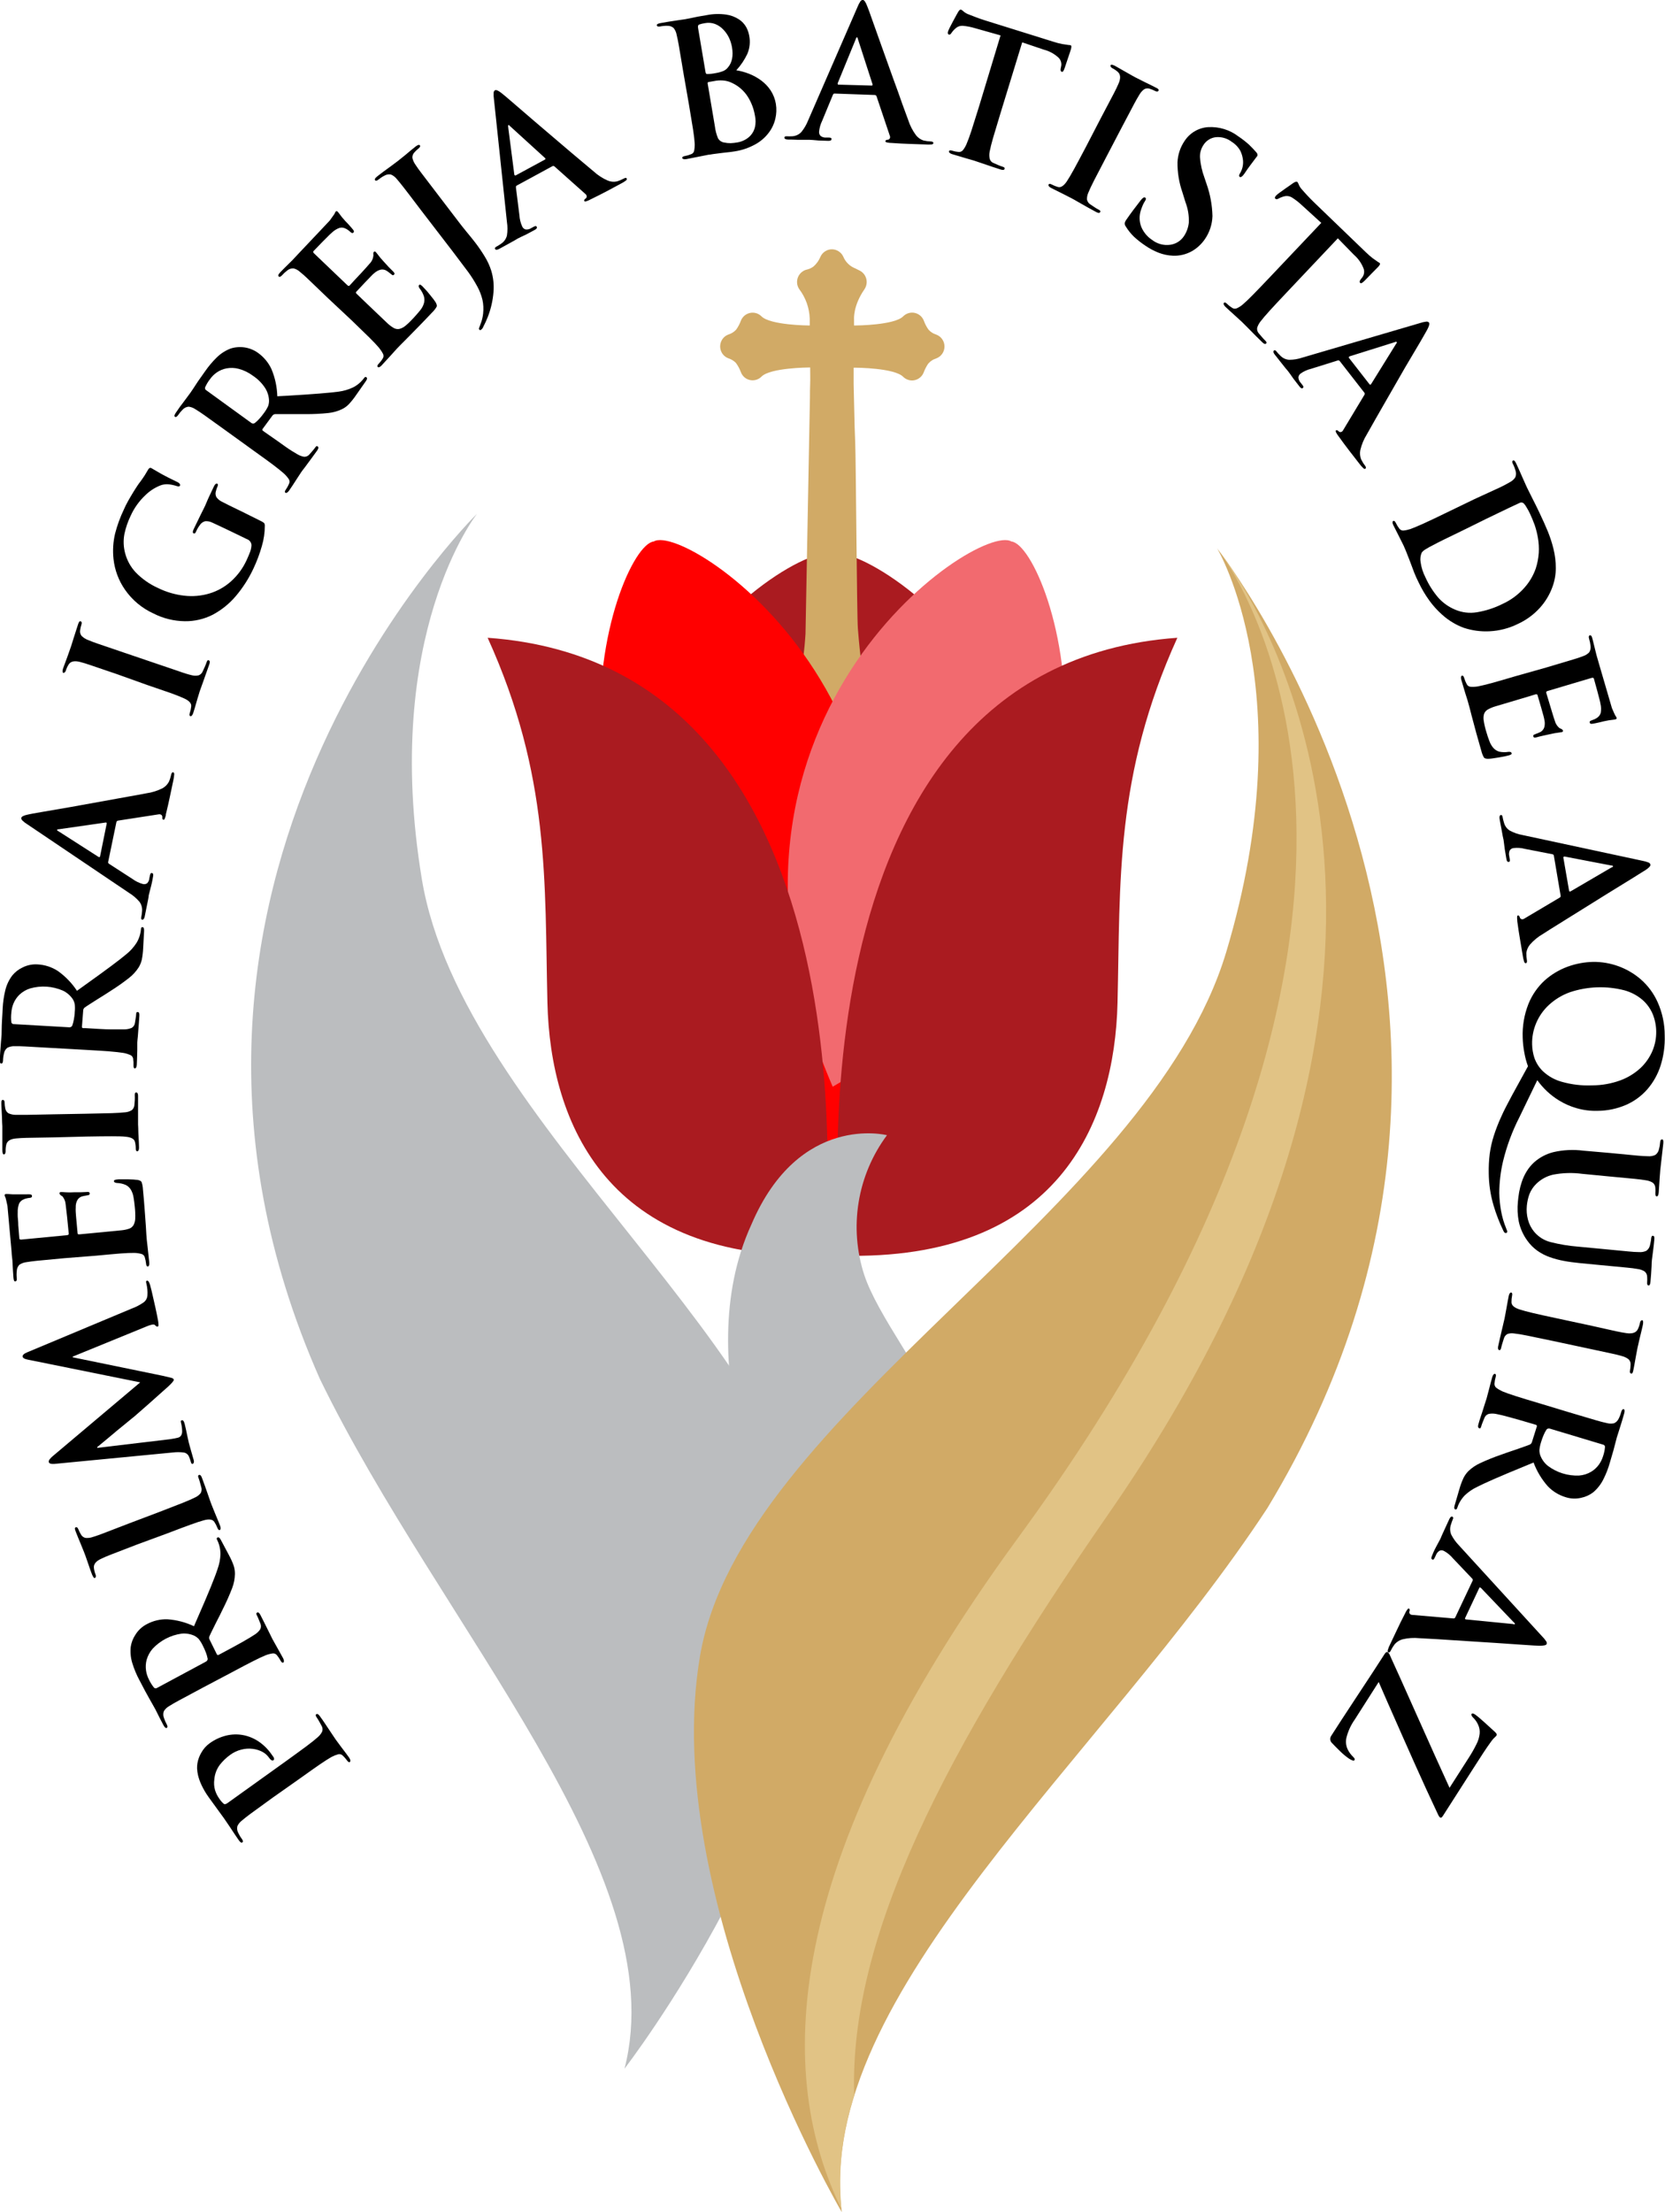<svg width="64" height="85" viewBox="0 0 64 85" fill="none" xmlns="http://www.w3.org/2000/svg">
<g clip-path="url(#clip0_22_778)">
<path fill-rule="evenodd" clip-rule="evenodd" d="M32 21.253C29.72 20.936 16.425 31.239 32 41.753C47.575 31.239 34.278 20.939 32 21.253Z" fill="#AA1B20"/>
<path d="M31.522 27.294C31.486 27.183 31.424 27.081 31.343 26.999C31.26 26.916 31.16 26.854 31.05 26.818C30.926 26.782 30.822 26.7 30.759 26.587C30.696 26.474 30.68 26.341 30.715 26.216V26.208C30.843 25.598 30.925 24.979 30.962 24.356L31.133 15.256C31.133 15.12 31.133 14.939 31.141 14.755C31.149 14.57 31.141 14.323 31.141 14.12H31.083C31.083 14.12 29.61 14.129 29.272 14.469C29.227 14.515 29.174 14.551 29.115 14.576C29.056 14.6 28.993 14.613 28.929 14.613C28.865 14.613 28.802 14.6 28.743 14.576C28.684 14.551 28.631 14.515 28.586 14.469C28.535 14.417 28.496 14.354 28.473 14.285C28.428 14.168 28.368 14.057 28.295 13.955L28.279 13.936C28.201 13.859 28.105 13.802 28.001 13.769C27.907 13.735 27.826 13.673 27.769 13.591C27.712 13.509 27.681 13.411 27.681 13.31C27.681 13.21 27.712 13.112 27.769 13.03C27.826 12.948 27.907 12.886 28.001 12.852C28.114 12.818 28.215 12.755 28.295 12.668C28.374 12.558 28.438 12.437 28.484 12.309C28.534 12.191 28.629 12.099 28.746 12.05C28.864 12.002 28.995 12.002 29.113 12.05C29.172 12.075 29.225 12.111 29.27 12.155C29.609 12.496 31.078 12.506 31.081 12.506H31.125V12.309C31.124 12.286 31.124 12.264 31.125 12.241C31.11 11.832 30.97 11.439 30.724 11.114C30.688 11.061 30.662 11.002 30.648 10.939C30.635 10.877 30.634 10.812 30.645 10.749C30.656 10.686 30.68 10.626 30.714 10.572C30.748 10.518 30.793 10.471 30.845 10.435C30.897 10.396 30.957 10.37 31.02 10.357C31.113 10.335 31.2 10.293 31.276 10.235C31.39 10.133 31.479 10.005 31.538 9.863C31.576 9.779 31.638 9.707 31.716 9.657C31.794 9.606 31.884 9.579 31.976 9.579C32.069 9.579 32.159 9.606 32.237 9.657C32.315 9.707 32.377 9.779 32.415 9.863C32.459 9.968 32.523 10.062 32.605 10.14C32.686 10.218 32.782 10.278 32.887 10.317L32.914 10.332L33.056 10.403C33.169 10.463 33.254 10.567 33.292 10.69C33.33 10.813 33.318 10.947 33.259 11.062C33.25 11.08 33.24 11.097 33.229 11.114C32.787 11.749 32.828 12.26 32.828 12.261C32.828 12.263 32.828 12.293 32.828 12.309V12.506H32.906C32.906 12.506 34.38 12.496 34.717 12.155C34.775 12.096 34.847 12.054 34.926 12.031C35.005 12.008 35.088 12.006 35.168 12.024C35.248 12.043 35.323 12.082 35.384 12.137C35.445 12.192 35.491 12.262 35.518 12.341C35.561 12.458 35.62 12.568 35.693 12.669C35.772 12.757 35.873 12.821 35.985 12.855C36.079 12.889 36.16 12.951 36.217 13.033C36.274 13.115 36.305 13.213 36.305 13.314C36.305 13.414 36.274 13.512 36.217 13.594C36.16 13.676 36.079 13.738 35.985 13.772C35.873 13.806 35.772 13.871 35.693 13.958L35.674 13.98C35.603 14.086 35.546 14.199 35.502 14.318C35.472 14.392 35.424 14.457 35.362 14.508C35.301 14.559 35.228 14.594 35.151 14.609C35.073 14.625 34.993 14.621 34.917 14.598C34.841 14.575 34.772 14.533 34.715 14.477C34.379 14.137 32.908 14.128 32.905 14.128H32.813C32.813 14.329 32.813 14.552 32.813 14.763L32.85 16.37L32.873 17.005C32.901 17.649 32.936 23.66 32.975 24.147C33.068 25.332 33.177 26.005 33.238 26.21C33.271 26.319 33.264 26.437 33.22 26.542C33.175 26.647 33.095 26.733 32.994 26.784C32.968 26.797 32.941 26.808 32.913 26.818H32.891C32.783 26.856 32.685 26.919 32.606 27.002C32.526 27.084 32.466 27.184 32.431 27.294C32.399 27.391 32.337 27.476 32.254 27.536C32.171 27.596 32.071 27.628 31.969 27.627C31.867 27.626 31.768 27.592 31.686 27.531C31.604 27.47 31.543 27.384 31.512 27.286" fill="#D1AA66"/>
<path fill-rule="evenodd" clip-rule="evenodd" d="M32 48.239C29.72 48.535 16.425 38.797 32 28.857C47.575 38.797 34.278 48.536 32 48.239Z" fill="#FF0000"/>
<path fill-rule="evenodd" clip-rule="evenodd" d="M25.13 20.806C23.627 20.952 18.918 34.199 32 41.755C38.035 27.821 26.423 20.02 25.13 20.806Z" fill="#FF0000"/>
<path fill-rule="evenodd" clip-rule="evenodd" d="M38.877 20.806C40.379 20.952 45.089 34.199 32.008 41.755C25.973 27.821 37.583 20.02 38.877 20.806Z" fill="#F26A6F"/>
<path fill-rule="evenodd" clip-rule="evenodd" d="M32.34 48.246C32.34 48.246 29.823 25.61 45.256 24.505C42.848 29.806 43.066 33.891 42.956 38.529C42.846 43.166 40.658 48.467 32.34 48.246Z" fill="#AA1B20"/>
<path fill-rule="evenodd" clip-rule="evenodd" d="M31.659 48.246C31.659 48.246 34.176 25.61 18.744 24.505C21.151 29.806 20.932 33.891 21.042 38.529C21.152 43.166 23.341 48.467 31.659 48.246Z" fill="#AA1B20"/>
<path fill-rule="evenodd" clip-rule="evenodd" d="M24.005 79.485C24.005 79.485 31.792 69.396 31.44 60.731C31.087 52.066 17.771 43.178 16.215 33.779C14.66 24.378 18.338 19.738 18.338 19.738C18.338 19.738 3.854 33.915 12.295 52.982C16.924 62.504 25.938 71.997 24.005 79.485Z" fill="#BBBDBF"/>
<path fill-rule="evenodd" clip-rule="evenodd" d="M29.856 59.33C29.856 59.33 26.402 52.452 28.883 47.048C30.721 42.747 34.094 43.618 34.094 43.618C33.531 44.375 33.157 45.258 33.005 46.191C32.852 47.125 32.926 48.082 33.219 48.981C34.234 52.066 39.997 57.465 37.34 63.888C34.682 70.31 32.763 65.827 32.763 65.827L29.856 59.33Z" fill="#BBBDBF"/>
<path fill-rule="evenodd" clip-rule="evenodd" d="M32.359 85.002C32.359 85.002 25.323 72.978 26.906 63.639C28.488 54.299 44.145 46.548 47.135 36.578C50.124 26.608 46.784 21.07 46.784 21.07C46.784 21.07 60.504 38.476 48.719 57.941C42.387 67.593 31.303 76.614 32.357 85.002" fill="#D1AA66"/>
<path fill-rule="evenodd" clip-rule="evenodd" d="M46.823 21.12C46.894 21.214 47.061 21.438 47.295 21.776C49.377 24.891 56.474 38.143 42.663 58.09C36.252 67.33 32.626 74.472 32.835 80.525C32.37 81.926 32.203 83.41 32.346 84.881C29.868 79.822 29.841 71.786 39.136 59.084C56.721 35.048 47.493 22.009 46.823 21.12Z" fill="#E1C385"/>
<path d="M5.657 26.319C6.061 26.457 6.37 26.563 6.583 26.637C6.795 26.715 6.962 26.781 7.084 26.838C7.275 26.927 7.364 27.029 7.35 27.143C7.341 27.228 7.323 27.311 7.297 27.392C7.273 27.462 7.279 27.503 7.314 27.516C7.349 27.529 7.394 27.494 7.424 27.405C7.454 27.316 7.509 27.135 7.582 26.873L7.679 26.556L7.789 26.25C7.894 25.95 7.98 25.707 8.047 25.521C8.076 25.437 8.068 25.388 8.024 25.372C7.98 25.356 7.959 25.389 7.936 25.461C7.916 25.519 7.893 25.575 7.868 25.631C7.84 25.691 7.816 25.743 7.795 25.789C7.782 25.825 7.761 25.858 7.733 25.885C7.706 25.913 7.674 25.934 7.638 25.948C7.555 25.968 7.469 25.968 7.386 25.948C7.254 25.918 7.081 25.867 6.867 25.789C6.653 25.712 6.342 25.615 5.933 25.472L4.77 25.077L3.754 24.731C3.609 24.682 3.483 24.634 3.376 24.588C3.285 24.553 3.202 24.499 3.132 24.429C3.109 24.398 3.092 24.362 3.083 24.324C3.074 24.285 3.074 24.246 3.082 24.207C3.091 24.137 3.107 24.068 3.129 24.001C3.153 23.929 3.142 23.887 3.098 23.872C3.054 23.858 3.03 23.901 2.999 23.994C2.967 24.088 2.918 24.252 2.841 24.485C2.791 24.653 2.756 24.762 2.737 24.817C2.719 24.87 2.671 25.01 2.604 25.197C2.516 25.434 2.456 25.594 2.428 25.674C2.399 25.753 2.393 25.84 2.428 25.851C2.462 25.862 2.506 25.838 2.53 25.767C2.555 25.686 2.59 25.609 2.635 25.537C2.712 25.41 2.86 25.378 3.08 25.435C3.194 25.464 3.323 25.504 3.467 25.553L4.484 25.899L5.657 26.319ZM3.845 32.912C3.845 32.931 3.823 32.937 3.792 32.929L2.247 31.939C2.209 31.922 2.19 31.904 2.195 31.885C2.199 31.866 2.218 31.864 2.256 31.863L4.068 31.603C4.095 31.603 4.106 31.623 4.101 31.647L3.845 32.912ZM4.474 31.59C4.477 31.575 4.485 31.561 4.496 31.55C4.508 31.54 4.522 31.533 4.537 31.531L6.096 31.29C6.115 31.285 6.135 31.285 6.155 31.29C6.178 31.293 6.2 31.304 6.215 31.322C6.231 31.34 6.24 31.363 6.24 31.387C6.232 31.452 6.24 31.488 6.282 31.496C6.324 31.504 6.339 31.447 6.373 31.33V31.301C6.439 31.033 6.491 30.801 6.531 30.608C6.57 30.414 6.614 30.212 6.658 30.006C6.678 29.922 6.691 29.836 6.697 29.749C6.697 29.705 6.683 29.681 6.655 29.674C6.627 29.668 6.595 29.693 6.583 29.752C6.562 29.849 6.533 29.944 6.494 30.035C6.439 30.14 6.354 30.227 6.251 30.285C6.053 30.385 5.84 30.452 5.621 30.482C5.399 30.525 5.184 30.565 4.973 30.601L4.485 30.689L2.73 31.006L1.614 31.198C1.329 31.247 1.142 31.28 1.073 31.298C0.916 31.331 0.831 31.372 0.82 31.423C0.817 31.442 0.82 31.461 0.827 31.479C0.834 31.497 0.845 31.512 0.859 31.525C0.918 31.582 0.983 31.632 1.053 31.674L4.968 34.313C5.115 34.403 5.246 34.516 5.359 34.647C5.44 34.755 5.476 34.892 5.459 35.028C5.454 35.1 5.444 35.172 5.429 35.243C5.417 35.299 5.429 35.331 5.465 35.339C5.502 35.346 5.543 35.308 5.561 35.223C5.587 35.102 5.61 34.98 5.635 34.853C5.661 34.726 5.678 34.629 5.694 34.561C5.709 34.493 5.716 34.421 5.717 34.402C5.73 34.342 5.76 34.224 5.807 34.047C5.854 33.869 5.867 33.763 5.884 33.675C5.901 33.588 5.884 33.555 5.84 33.545C5.796 33.536 5.779 33.567 5.764 33.636L5.742 33.739C5.738 33.813 5.708 33.883 5.657 33.937C5.633 33.954 5.605 33.966 5.576 33.971C5.546 33.975 5.516 33.974 5.488 33.966C5.346 33.926 5.213 33.861 5.094 33.774L4.197 33.194C4.164 33.174 4.15 33.148 4.157 33.121L4.474 31.59ZM0.53 39.35C0.509 39.351 0.488 39.345 0.471 39.332C0.454 39.319 0.441 39.301 0.436 39.281C0.421 39.157 0.421 39.032 0.436 38.908C0.445 38.787 0.472 38.669 0.518 38.557C0.57 38.431 0.647 38.318 0.744 38.222C0.862 38.11 1.004 38.026 1.16 37.978C1.576 37.86 2.021 37.89 2.418 38.063C2.568 38.135 2.696 38.244 2.791 38.381C2.831 38.442 2.858 38.511 2.873 38.582C2.884 38.683 2.884 38.785 2.873 38.886C2.873 38.979 2.855 39.074 2.84 39.17C2.825 39.254 2.803 39.336 2.774 39.416C2.76 39.437 2.74 39.453 2.717 39.463C2.694 39.473 2.669 39.476 2.645 39.471L0.53 39.35ZM3.272 40.338C3.685 40.361 4.001 40.38 4.216 40.398C4.432 40.415 4.613 40.436 4.747 40.457C4.839 40.474 4.928 40.502 5.014 40.539C5.042 40.552 5.066 40.572 5.084 40.597C5.102 40.622 5.114 40.651 5.118 40.682C5.132 40.766 5.137 40.851 5.132 40.936C5.132 41.011 5.143 41.05 5.181 41.052C5.218 41.053 5.253 41.009 5.258 40.915C5.266 40.79 5.27 40.598 5.277 40.347C5.277 40.188 5.277 40.096 5.277 40.058C5.277 40.02 5.286 39.95 5.297 39.835C5.314 39.596 5.329 39.425 5.337 39.324C5.344 39.222 5.351 39.122 5.357 39.028C5.363 38.935 5.341 38.887 5.294 38.884C5.247 38.881 5.237 38.909 5.234 38.965C5.231 39.02 5.225 39.066 5.215 39.124C5.206 39.181 5.195 39.246 5.187 39.301C5.183 39.341 5.169 39.38 5.147 39.414C5.126 39.447 5.096 39.475 5.061 39.495C4.975 39.531 4.882 39.55 4.789 39.552C4.654 39.552 4.474 39.552 4.253 39.552C4.031 39.552 3.711 39.528 3.299 39.505H3.202C3.194 39.505 3.186 39.505 3.179 39.502C3.172 39.499 3.165 39.495 3.16 39.489C3.155 39.483 3.151 39.476 3.15 39.469C3.148 39.461 3.148 39.453 3.15 39.446L3.197 38.836C3.197 38.813 3.202 38.789 3.211 38.768C3.221 38.747 3.236 38.728 3.254 38.713C3.282 38.692 3.323 38.663 3.373 38.632L3.732 38.403C3.947 38.27 4.122 38.16 4.253 38.073C4.498 37.919 4.736 37.752 4.964 37.572C5.107 37.46 5.23 37.325 5.329 37.172C5.384 37.081 5.425 36.981 5.45 36.878C5.479 36.729 5.497 36.579 5.503 36.427L5.539 35.761C5.539 35.673 5.524 35.627 5.478 35.624C5.432 35.621 5.421 35.65 5.418 35.705C5.413 35.771 5.402 35.836 5.385 35.9C5.356 36.018 5.308 36.131 5.244 36.234C5.141 36.392 5.015 36.534 4.869 36.653C4.605 36.877 4.073 37.274 3.274 37.843L2.959 38.07C2.762 37.771 2.511 37.512 2.22 37.306C1.99 37.157 1.726 37.071 1.454 37.056C1.252 37.041 1.049 37.081 0.868 37.173C0.716 37.244 0.581 37.348 0.474 37.478C0.347 37.646 0.255 37.838 0.205 38.043C0.148 38.275 0.114 38.512 0.102 38.751C0.102 38.817 0.09 38.973 0.076 39.227C0.061 39.481 0.066 39.663 0.061 39.747C0.061 39.771 0.054 39.864 0.038 40.028C0.024 40.209 0.013 40.346 0.008 40.43C0.003 40.514 -0.002 40.609 -0.008 40.708C-0.014 40.806 0.005 40.866 0.047 40.866C0.09 40.866 0.112 40.83 0.116 40.75C0.118 40.658 0.13 40.567 0.153 40.477C0.167 40.389 0.215 40.31 0.286 40.257C0.373 40.215 0.469 40.194 0.565 40.198C0.681 40.198 0.817 40.198 0.969 40.208L2.041 40.269L3.272 40.338ZM3.316 43.67C3.743 43.663 4.07 43.658 4.295 43.659C4.52 43.661 4.699 43.659 4.835 43.677C5.044 43.696 5.162 43.763 5.187 43.874C5.208 43.956 5.218 44.041 5.218 44.126C5.218 44.2 5.241 44.239 5.277 44.237C5.313 44.235 5.346 44.189 5.344 44.096C5.343 44.002 5.335 43.812 5.319 43.54C5.319 43.356 5.307 43.245 5.307 43.207C5.307 43.142 5.307 43.032 5.307 42.882C5.307 42.564 5.307 42.304 5.307 42.107C5.307 42.018 5.281 41.974 5.234 41.975C5.187 41.977 5.179 42.014 5.181 42.09C5.184 42.151 5.184 42.212 5.181 42.272C5.174 42.337 5.17 42.395 5.167 42.448C5.165 42.488 5.156 42.526 5.139 42.561C5.123 42.596 5.099 42.628 5.069 42.653C4.997 42.699 4.915 42.727 4.83 42.736C4.696 42.752 4.515 42.763 4.292 42.771L3.305 42.793L2.08 42.815L1.008 42.836C0.851 42.836 0.721 42.836 0.604 42.836C0.508 42.836 0.412 42.815 0.324 42.775C0.291 42.754 0.263 42.726 0.242 42.693C0.221 42.66 0.207 42.622 0.201 42.583C0.188 42.514 0.18 42.444 0.178 42.374C0.178 42.298 0.153 42.261 0.105 42.263C0.058 42.264 0.05 42.312 0.052 42.41C0.054 42.509 0.063 42.68 0.076 42.923C0.076 43.099 0.088 43.213 0.09 43.27C0.091 43.328 0.09 43.475 0.09 43.675C0.09 43.928 0.09 44.099 0.09 44.188C0.09 44.3 0.11 44.356 0.148 44.356C0.186 44.356 0.217 44.316 0.216 44.242C0.213 44.157 0.221 44.071 0.239 43.988C0.269 43.842 0.396 43.761 0.625 43.742C0.739 43.731 0.875 43.723 1.027 43.72L2.1 43.701L3.316 43.67ZM3.686 48.248C4.098 48.208 4.413 48.181 4.63 48.163C4.847 48.146 5.028 48.14 5.163 48.141C5.257 48.143 5.35 48.157 5.44 48.182C5.47 48.191 5.497 48.206 5.519 48.228C5.541 48.25 5.557 48.278 5.565 48.308C5.59 48.389 5.607 48.472 5.615 48.557C5.623 48.632 5.645 48.666 5.681 48.663C5.717 48.66 5.747 48.609 5.738 48.517C5.728 48.425 5.709 48.235 5.679 47.965C5.657 47.784 5.645 47.675 5.642 47.636C5.631 47.53 5.62 47.352 5.606 47.103C5.587 46.829 5.569 46.594 5.555 46.403C5.541 46.213 5.521 45.976 5.494 45.696C5.49 45.602 5.473 45.508 5.443 45.419C5.423 45.378 5.368 45.351 5.286 45.335C5.248 45.335 5.198 45.326 5.129 45.321L4.896 45.312C4.805 45.312 4.726 45.312 4.658 45.312C4.591 45.312 4.539 45.312 4.501 45.319C4.468 45.321 4.436 45.328 4.405 45.34C4.396 45.344 4.389 45.351 4.385 45.36C4.381 45.368 4.38 45.378 4.382 45.388C4.382 45.424 4.422 45.448 4.493 45.454C4.611 45.458 4.728 45.483 4.836 45.531C4.919 45.574 4.989 45.639 5.036 45.721C5.084 45.807 5.116 45.901 5.132 45.999C5.151 46.108 5.168 46.233 5.181 46.373C5.197 46.52 5.203 46.667 5.198 46.814C5.196 46.903 5.175 46.989 5.135 47.068C5.099 47.13 5.044 47.178 4.978 47.205C4.881 47.239 4.781 47.261 4.679 47.271L3.604 47.375L3.057 47.427C3.011 47.427 2.986 47.427 2.983 47.392C2.972 47.273 2.956 47.103 2.936 46.878C2.925 46.76 2.915 46.657 2.911 46.568C2.907 46.51 2.907 46.451 2.911 46.392C2.906 46.294 2.928 46.196 2.975 46.11C3.013 46.045 3.073 45.996 3.143 45.972C3.205 45.956 3.267 45.943 3.329 45.934C3.349 45.928 3.37 45.923 3.39 45.921C3.399 45.921 3.408 45.919 3.415 45.916C3.423 45.912 3.43 45.907 3.436 45.9C3.441 45.893 3.445 45.885 3.447 45.877C3.449 45.868 3.449 45.859 3.447 45.851C3.447 45.84 3.443 45.828 3.436 45.819C3.429 45.81 3.419 45.804 3.408 45.802C3.375 45.797 3.342 45.797 3.31 45.802L3.09 45.811H2.843C2.696 45.819 2.548 45.816 2.401 45.803H2.338C2.3 45.803 2.284 45.824 2.288 45.857C2.291 45.891 2.317 45.913 2.372 45.954C2.378 45.953 2.383 45.953 2.388 45.954C2.469 46.045 2.517 46.161 2.524 46.283C2.535 46.357 2.552 46.508 2.577 46.74C2.602 46.971 2.623 47.194 2.643 47.405C2.643 47.438 2.621 47.456 2.571 47.46L0.817 47.629C0.771 47.629 0.746 47.619 0.743 47.586C0.732 47.464 0.717 47.295 0.702 47.079C0.702 46.933 0.686 46.822 0.681 46.745C0.677 46.667 0.681 46.614 0.681 46.586C0.676 46.468 0.695 46.35 0.736 46.24C0.771 46.174 0.826 46.121 0.894 46.091C0.932 46.072 0.973 46.057 1.015 46.048C1.056 46.037 1.097 46.03 1.139 46.026C1.204 46.026 1.233 45.995 1.23 45.953C1.227 45.91 1.199 45.894 1.147 45.891C1.104 45.888 1.061 45.888 1.018 45.891H0.832H0.686C0.557 45.896 0.427 45.891 0.299 45.878H0.238C0.195 45.878 0.176 45.897 0.179 45.926C0.183 45.949 0.19 45.972 0.2 45.994C0.208 46.006 0.214 46.02 0.217 46.035C0.231 46.08 0.253 46.18 0.286 46.332C0.296 46.419 0.349 47.003 0.444 48.078C0.444 48.135 0.455 48.254 0.477 48.435C0.492 48.752 0.507 48.971 0.516 49.087C0.525 49.203 0.552 49.246 0.593 49.236C0.634 49.227 0.653 49.19 0.645 49.111C0.634 49.02 0.634 48.928 0.645 48.836C0.647 48.747 0.682 48.661 0.744 48.597C0.824 48.542 0.916 48.508 1.012 48.497C1.126 48.478 1.26 48.46 1.413 48.444L2.481 48.343L3.686 48.248ZM6.655 55.808C6.783 55.793 6.913 55.793 7.042 55.808C7.087 55.811 7.131 55.826 7.169 55.851C7.207 55.877 7.237 55.911 7.257 55.953C7.288 56.017 7.312 56.084 7.33 56.153C7.347 56.225 7.372 56.257 7.404 56.249C7.435 56.241 7.468 56.189 7.448 56.108C7.427 56.027 7.39 55.897 7.33 55.695C7.291 55.556 7.267 55.47 7.259 55.438C7.248 55.397 7.232 55.324 7.21 55.219C7.166 55.004 7.13 54.837 7.1 54.718C7.07 54.599 7.034 54.559 6.985 54.573C6.936 54.588 6.946 54.619 6.963 54.688C6.987 54.784 6.999 54.883 7.001 54.983C7.005 55.041 6.992 55.099 6.965 55.151C6.95 55.174 6.932 55.194 6.91 55.21C6.887 55.225 6.862 55.236 6.836 55.242C6.729 55.267 6.622 55.287 6.513 55.302L3.736 55.632V55.603L3.963 55.416L4.344 55.099C4.407 55.045 4.528 54.94 4.71 54.796L5.058 54.511C5.099 54.481 5.179 54.415 5.299 54.308L5.711 53.947C5.866 53.81 6.094 53.607 6.395 53.337L6.431 53.307C6.606 53.148 6.689 53.048 6.68 53.012C6.671 52.975 6.642 52.956 6.587 52.942C6.532 52.928 6.416 52.898 6.233 52.858L2.796 52.152V52.125L5.657 50.956C5.705 50.936 5.754 50.919 5.804 50.906C5.889 50.883 5.939 50.888 5.961 50.917C5.983 50.945 6.027 50.98 6.054 50.974C6.066 50.971 6.076 50.964 6.083 50.954C6.09 50.944 6.093 50.932 6.092 50.92C6.092 50.867 6.088 50.814 6.079 50.761C6.066 50.688 6.048 50.603 6.027 50.493C6.007 50.384 5.971 50.231 5.925 50.026C5.849 49.687 5.799 49.468 5.768 49.368C5.736 49.268 5.698 49.198 5.65 49.209C5.601 49.22 5.612 49.257 5.629 49.33C5.664 49.474 5.677 49.622 5.667 49.769C5.664 49.822 5.65 49.873 5.626 49.919C5.601 49.966 5.567 50.006 5.525 50.038C5.384 50.137 5.231 50.218 5.069 50.277L1.051 51.958C0.916 52.012 0.856 52.071 0.872 52.134C0.884 52.183 0.95 52.22 1.071 52.242L5.39 53.115L2.039 55.94C1.986 55.982 1.939 56.03 1.899 56.084C1.889 56.097 1.882 56.113 1.878 56.129C1.874 56.145 1.873 56.161 1.875 56.178C1.889 56.232 1.957 56.256 2.08 56.249L6.655 55.808ZM6.411 58.925C6.811 58.772 7.116 58.657 7.328 58.581C7.541 58.503 7.712 58.447 7.843 58.412C8.046 58.358 8.178 58.381 8.239 58.477C8.286 58.548 8.325 58.624 8.356 58.703C8.382 58.773 8.412 58.801 8.447 58.789C8.481 58.776 8.496 58.719 8.463 58.63C8.43 58.541 8.357 58.368 8.253 58.116C8.184 57.946 8.142 57.843 8.129 57.808C8.105 57.746 8.069 57.649 8.02 57.502C7.915 57.198 7.829 56.957 7.759 56.773C7.728 56.691 7.69 56.657 7.648 56.673C7.605 56.689 7.608 56.729 7.635 56.798C7.662 56.868 7.673 56.91 7.69 56.973C7.707 57.036 7.722 57.094 7.736 57.143C7.748 57.18 7.752 57.219 7.748 57.259C7.744 57.298 7.733 57.336 7.714 57.37C7.66 57.437 7.593 57.491 7.515 57.529C7.394 57.59 7.231 57.662 7.02 57.746L6.101 58.103L4.956 58.536L3.954 58.922C3.811 58.977 3.684 59.021 3.571 59.055C3.481 59.088 3.384 59.1 3.288 59.092C3.25 59.084 3.214 59.067 3.183 59.044C3.152 59.02 3.127 58.99 3.109 58.955C3.073 58.894 3.041 58.83 3.014 58.765C2.988 58.695 2.953 58.668 2.909 58.685C2.865 58.703 2.874 58.751 2.909 58.844C2.944 58.938 3.008 59.095 3.102 59.32C3.169 59.479 3.211 59.59 3.231 59.638C3.252 59.685 3.302 59.83 3.368 60.019C3.449 60.258 3.505 60.418 3.537 60.495C3.568 60.571 3.614 60.653 3.648 60.631C3.683 60.609 3.7 60.571 3.674 60.501C3.642 60.422 3.621 60.339 3.611 60.255C3.589 60.107 3.683 59.987 3.891 59.892C3.996 59.841 4.119 59.788 4.262 59.733L5.264 59.347L6.411 58.925ZM6.035 64.856C6.018 64.868 5.997 64.873 5.976 64.871C5.955 64.869 5.935 64.86 5.92 64.845C5.841 64.748 5.775 64.641 5.722 64.527C5.667 64.42 5.63 64.304 5.613 64.184C5.593 64.047 5.601 63.907 5.637 63.773C5.682 63.616 5.761 63.471 5.868 63.348C6.163 63.033 6.556 62.828 6.982 62.769C7.147 62.753 7.314 62.78 7.465 62.848C7.531 62.88 7.59 62.925 7.64 62.978C7.702 63.057 7.754 63.143 7.797 63.234C7.841 63.318 7.879 63.404 7.913 63.492C7.944 63.572 7.968 63.654 7.983 63.739C7.983 63.785 7.959 63.823 7.901 63.853L6.035 64.856ZM8.887 64.269C9.252 64.073 9.533 63.925 9.731 63.826C9.929 63.726 10.089 63.65 10.215 63.599C10.302 63.565 10.393 63.542 10.486 63.529C10.515 63.526 10.546 63.531 10.573 63.543C10.601 63.555 10.625 63.574 10.643 63.597C10.698 63.662 10.745 63.733 10.785 63.808C10.821 63.873 10.854 63.899 10.887 63.881C10.92 63.864 10.926 63.807 10.887 63.723C10.827 63.61 10.73 63.445 10.61 63.226C10.534 63.091 10.487 63.008 10.47 62.975C10.453 62.942 10.421 62.878 10.371 62.774C10.265 62.559 10.188 62.407 10.143 62.315C10.097 62.223 10.053 62.136 10.009 62.051C9.965 61.967 9.923 61.939 9.882 61.961C9.841 61.983 9.845 62.012 9.872 62.063C9.898 62.111 9.92 62.162 9.94 62.213C9.962 62.272 9.985 62.328 10.008 62.38C10.024 62.416 10.032 62.456 10.03 62.496C10.029 62.536 10.018 62.575 9.998 62.61C9.944 62.687 9.876 62.752 9.797 62.802C9.683 62.878 9.529 62.97 9.336 63.08C9.142 63.189 8.864 63.342 8.496 63.537L8.409 63.583C8.403 63.587 8.396 63.59 8.388 63.592C8.381 63.593 8.373 63.592 8.366 63.59C8.359 63.588 8.352 63.584 8.346 63.579C8.341 63.574 8.336 63.568 8.334 63.561L8.063 63.013C8.051 62.993 8.043 62.971 8.04 62.948C8.037 62.924 8.04 62.901 8.047 62.878C8.06 62.845 8.08 62.801 8.107 62.747L8.296 62.364C8.414 62.137 8.507 61.952 8.573 61.81C8.704 61.552 8.821 61.287 8.925 61.017C8.991 60.846 9.026 60.665 9.03 60.482C9.032 60.374 9.017 60.267 8.985 60.164C8.934 60.022 8.872 59.883 8.799 59.75L8.485 59.161C8.442 59.082 8.401 59.054 8.36 59.076C8.319 59.098 8.324 59.127 8.351 59.177C8.38 59.236 8.405 59.297 8.423 59.36C8.457 59.476 8.474 59.597 8.474 59.719C8.467 59.908 8.431 60.096 8.367 60.274C8.262 60.602 8.011 61.218 7.613 62.123L7.456 62.485C7.134 62.332 6.787 62.242 6.433 62.218C6.159 62.21 5.888 62.274 5.646 62.404C5.466 62.496 5.313 62.637 5.206 62.81C5.112 62.95 5.05 63.109 5.025 63.277C5.003 63.486 5.023 63.699 5.085 63.9C5.155 64.128 5.247 64.349 5.36 64.559C5.39 64.618 5.464 64.756 5.579 64.975C5.694 65.194 5.793 65.354 5.832 65.429L5.972 65.678C6.052 65.837 6.114 65.962 6.153 66.038L6.282 66.284C6.331 66.375 6.373 66.411 6.409 66.391C6.446 66.37 6.447 66.325 6.409 66.256C6.364 66.176 6.328 66.091 6.301 66.003C6.268 65.92 6.268 65.828 6.301 65.745C6.353 65.662 6.425 65.595 6.51 65.549C6.608 65.486 6.726 65.419 6.861 65.346L7.805 64.84L8.887 64.269ZM11.511 68.347C11.848 68.106 12.108 67.922 12.29 67.797C12.473 67.673 12.622 67.576 12.74 67.509C12.823 67.465 12.91 67.43 13 67.405C13.03 67.397 13.061 67.397 13.091 67.406C13.12 67.414 13.148 67.429 13.17 67.451C13.232 67.508 13.289 67.572 13.338 67.641C13.38 67.701 13.418 67.722 13.448 67.7C13.478 67.677 13.478 67.62 13.425 67.541C13.371 67.462 13.258 67.312 13.094 67.097C12.986 66.951 12.92 66.863 12.899 66.832C12.879 66.8 12.824 66.722 12.723 66.57C12.55 66.309 12.408 66.094 12.29 65.935C12.24 65.864 12.194 65.84 12.157 65.867C12.119 65.894 12.133 65.93 12.175 65.992C12.211 66.043 12.243 66.096 12.273 66.151C12.304 66.21 12.333 66.26 12.36 66.309C12.381 66.344 12.394 66.382 12.397 66.422C12.401 66.462 12.395 66.502 12.38 66.54C12.338 66.621 12.28 66.693 12.21 66.752C12.105 66.846 11.963 66.959 11.787 67.09C11.611 67.222 11.353 67.408 11.016 67.652L8.744 69.28C8.684 69.323 8.637 69.334 8.604 69.311C8.535 69.251 8.474 69.181 8.425 69.104C8.356 69.008 8.303 68.9 8.267 68.787C8.228 68.653 8.218 68.511 8.238 68.373C8.254 68.166 8.329 67.969 8.453 67.805C8.567 67.66 8.701 67.532 8.851 67.425C8.98 67.33 9.127 67.262 9.282 67.224C9.424 67.187 9.571 67.178 9.716 67.197C9.844 67.212 9.967 67.25 10.081 67.309C10.179 67.359 10.263 67.432 10.328 67.52C10.404 67.627 10.462 67.665 10.506 67.635C10.516 67.63 10.524 67.623 10.529 67.613C10.534 67.604 10.536 67.593 10.534 67.582C10.535 67.562 10.53 67.542 10.52 67.524C10.506 67.505 10.478 67.465 10.435 67.403C10.301 67.21 10.133 67.044 9.94 66.913C9.758 66.791 9.555 66.707 9.34 66.667C9.125 66.627 8.904 66.635 8.692 66.687C8.466 66.743 8.252 66.842 8.063 66.979C7.928 67.075 7.816 67.201 7.736 67.347C7.663 67.471 7.613 67.607 7.589 67.749C7.578 67.815 7.574 67.882 7.575 67.949C7.58 68.036 7.592 68.123 7.611 68.208C7.642 68.336 7.686 68.46 7.742 68.579C7.818 68.743 7.91 68.9 8.016 69.047C8.081 69.139 8.186 69.284 8.33 69.48C8.467 69.665 8.56 69.798 8.61 69.865C8.643 69.91 8.71 70.01 8.812 70.161C8.986 70.426 9.108 70.607 9.175 70.702C9.243 70.798 9.281 70.817 9.315 70.791C9.35 70.766 9.344 70.723 9.298 70.658C9.242 70.585 9.195 70.505 9.156 70.421C9.114 70.343 9.103 70.251 9.125 70.164C9.167 70.077 9.229 70.001 9.307 69.944C9.398 69.868 9.502 69.785 9.622 69.696L10.497 69.061L11.511 68.347Z" fill="black"/>
<path d="M41.748 5.631C41.548 6.012 41.392 6.302 41.284 6.5C41.175 6.699 41.082 6.854 41.007 6.969C40.889 7.143 40.774 7.216 40.666 7.185C40.584 7.162 40.506 7.13 40.431 7.091C40.365 7.056 40.324 7.054 40.307 7.091C40.289 7.127 40.315 7.175 40.396 7.218C40.478 7.261 40.647 7.346 40.89 7.465C41.048 7.548 41.152 7.597 41.185 7.616C41.243 7.646 41.338 7.699 41.468 7.775C41.743 7.934 41.967 8.057 42.14 8.149C42.217 8.192 42.267 8.192 42.289 8.149C42.311 8.107 42.289 8.083 42.217 8.048C42.162 8.02 42.109 7.988 42.059 7.953L41.913 7.856C41.88 7.835 41.851 7.809 41.829 7.777C41.806 7.745 41.791 7.708 41.782 7.67C41.778 7.584 41.793 7.498 41.827 7.419C41.877 7.294 41.954 7.129 42.058 6.927C42.162 6.726 42.314 6.432 42.516 6.047L43.088 4.953C43.351 4.453 43.519 4.134 43.59 4.001C43.661 3.868 43.729 3.745 43.791 3.647C43.838 3.562 43.902 3.487 43.98 3.43C44.014 3.41 44.052 3.399 44.091 3.396C44.13 3.393 44.169 3.399 44.205 3.414C44.272 3.435 44.337 3.462 44.399 3.495C44.465 3.53 44.509 3.526 44.531 3.485C44.553 3.444 44.518 3.404 44.427 3.366C44.341 3.32 44.19 3.244 43.971 3.139C43.813 3.061 43.713 3.009 43.656 2.98C43.6 2.952 43.478 2.884 43.307 2.785C43.088 2.658 42.942 2.576 42.863 2.533C42.785 2.49 42.706 2.471 42.69 2.504C42.675 2.538 42.69 2.584 42.755 2.619C42.83 2.657 42.901 2.705 42.964 2.761C43.076 2.858 43.085 3.012 42.991 3.222C42.945 3.33 42.885 3.452 42.815 3.588L42.313 4.541L41.748 5.631ZM37.626 4.114C37.503 4.511 37.407 4.816 37.338 5.028C37.269 5.239 37.207 5.407 37.154 5.529C37.119 5.616 37.072 5.696 37.014 5.769C36.994 5.794 36.968 5.813 36.939 5.825C36.91 5.837 36.879 5.842 36.847 5.839C36.763 5.831 36.681 5.815 36.6 5.79C36.529 5.767 36.489 5.775 36.477 5.81C36.466 5.845 36.501 5.891 36.589 5.92C36.677 5.948 36.86 5.999 37.119 6.078L37.434 6.169L37.749 6.275C38.048 6.378 38.287 6.458 38.469 6.515C38.553 6.542 38.603 6.532 38.615 6.488C38.628 6.443 38.597 6.423 38.526 6.401C38.468 6.383 38.411 6.361 38.356 6.337L38.199 6.267C38.16 6.254 38.126 6.232 38.099 6.202C38.071 6.173 38.052 6.137 38.041 6.097C38.023 6.007 38.023 5.915 38.041 5.824C38.068 5.686 38.111 5.51 38.173 5.296C38.235 5.082 38.327 4.776 38.449 4.377L39.292 1.627L40.124 1.908C40.33 1.961 40.52 2.063 40.678 2.206C40.722 2.245 40.755 2.295 40.775 2.35C40.796 2.405 40.802 2.465 40.794 2.523L40.779 2.598C40.755 2.69 40.766 2.742 40.81 2.757C40.854 2.771 40.873 2.738 40.903 2.669C40.933 2.601 40.972 2.46 41.048 2.244C41.123 2.028 41.15 1.936 41.163 1.897C41.191 1.803 41.188 1.75 41.152 1.738C41.129 1.732 41.106 1.73 41.082 1.73C41.002 1.72 40.925 1.708 40.831 1.692C40.716 1.67 40.603 1.641 40.492 1.604L37.859 0.782C37.747 0.747 37.634 0.708 37.516 0.663C37.398 0.619 37.294 0.579 37.201 0.541C37.13 0.511 37.064 0.468 37.008 0.414C36.988 0.396 36.965 0.381 36.94 0.371C36.905 0.36 36.866 0.394 36.822 0.473C36.822 0.473 36.801 0.513 36.764 0.576L36.632 0.819C36.58 0.916 36.537 0.998 36.504 1.065C36.471 1.132 36.452 1.179 36.444 1.201C36.422 1.273 36.432 1.316 36.471 1.327C36.511 1.338 36.54 1.319 36.57 1.27C36.621 1.194 36.683 1.126 36.754 1.07C36.827 1.013 36.918 0.985 37.009 0.992C37.162 1.005 37.313 1.034 37.461 1.078L38.46 1.36L37.626 4.114ZM32.225 3.252C32.206 3.252 32.198 3.234 32.198 3.201L32.897 1.497C32.908 1.454 32.923 1.433 32.941 1.435C32.958 1.436 32.966 1.454 32.974 1.492L33.542 3.247C33.542 3.276 33.529 3.29 33.506 3.288L32.225 3.252ZM33.627 3.65C33.642 3.651 33.657 3.656 33.669 3.666C33.681 3.675 33.69 3.688 33.694 3.703L34.201 5.21C34.209 5.227 34.214 5.247 34.214 5.266C34.215 5.29 34.208 5.314 34.193 5.333C34.178 5.352 34.157 5.365 34.133 5.369C34.067 5.369 34.034 5.391 34.034 5.429C34.034 5.467 34.092 5.478 34.212 5.491H34.24C34.514 5.51 34.748 5.523 34.947 5.529L35.556 5.55C35.641 5.558 35.728 5.558 35.813 5.55C35.856 5.542 35.877 5.523 35.878 5.496C35.88 5.469 35.85 5.439 35.79 5.436C35.691 5.433 35.593 5.42 35.497 5.398C35.385 5.361 35.286 5.292 35.212 5.199C35.08 5.022 34.978 4.823 34.91 4.612C34.83 4.398 34.753 4.191 34.681 3.988L34.513 3.512C34.471 3.406 34.269 2.843 33.904 1.822L33.521 0.747C33.424 0.473 33.364 0.3 33.331 0.229C33.271 0.07 33.215 -0.002 33.164 -0.003C33.145 -0.002 33.127 0.004 33.111 0.014C33.095 0.024 33.081 0.038 33.071 0.054C33.026 0.122 32.989 0.195 32.96 0.271L31.064 4.625C31.001 4.785 30.914 4.935 30.806 5.069C30.714 5.17 30.586 5.229 30.45 5.236C30.378 5.24 30.306 5.24 30.235 5.236C30.18 5.236 30.151 5.252 30.15 5.288C30.148 5.324 30.191 5.359 30.279 5.363C30.399 5.363 30.524 5.366 30.652 5.372H30.948H31.105C31.165 5.372 31.286 5.383 31.465 5.399L31.841 5.412C31.921 5.412 31.961 5.393 31.962 5.345C31.964 5.298 31.929 5.288 31.86 5.286H31.756C31.68 5.292 31.603 5.27 31.542 5.223C31.522 5.202 31.506 5.177 31.496 5.15C31.486 5.123 31.482 5.093 31.484 5.064C31.498 4.916 31.538 4.772 31.604 4.639L32.013 3.649C32.028 3.612 32.049 3.593 32.077 3.595L33.627 3.65ZM29.019 4.444C29.051 4.589 29.051 4.741 29.019 4.886C28.992 5 28.938 5.106 28.861 5.194C28.792 5.273 28.708 5.337 28.614 5.383C28.53 5.426 28.44 5.456 28.347 5.472C28.259 5.488 28.171 5.497 28.083 5.501C27.998 5.501 27.914 5.493 27.831 5.475C27.783 5.467 27.738 5.449 27.698 5.421C27.658 5.394 27.625 5.358 27.6 5.317C27.538 5.167 27.497 5.009 27.478 4.848L27.201 3.207C27.201 3.176 27.201 3.157 27.235 3.152L27.529 3.101C27.641 3.085 27.755 3.085 27.867 3.101C27.958 3.115 28.046 3.142 28.128 3.182C28.381 3.296 28.596 3.483 28.745 3.718C28.884 3.939 28.977 4.187 29.019 4.445V4.444ZM26.832 1.07C26.821 1.006 26.832 0.963 26.873 0.943C26.946 0.918 27.021 0.9 27.098 0.889C27.228 0.864 27.363 0.875 27.488 0.922C27.607 0.969 27.714 1.042 27.802 1.135C27.892 1.228 27.967 1.335 28.023 1.452C28.076 1.566 28.114 1.687 28.136 1.811C28.193 2.147 28.14 2.408 27.979 2.593C27.931 2.654 27.868 2.702 27.796 2.731C27.703 2.768 27.606 2.794 27.507 2.809C27.399 2.832 27.29 2.843 27.18 2.844C27.146 2.844 27.126 2.817 27.12 2.776L26.832 1.07ZM26.483 4.023C26.552 4.434 26.604 4.75 26.64 4.975C26.676 5.201 26.693 5.374 26.703 5.51C26.707 5.604 26.7 5.699 26.682 5.791C26.677 5.822 26.663 5.85 26.643 5.873C26.622 5.897 26.597 5.914 26.567 5.924C26.49 5.957 26.408 5.981 26.325 5.996C26.253 6.009 26.218 6.032 26.224 6.069C26.231 6.105 26.283 6.131 26.374 6.115C26.465 6.099 26.649 6.062 26.914 6.009L27.236 5.945C27.287 5.945 27.345 5.928 27.411 5.92L27.788 5.872L28.086 5.839L28.243 5.816C28.519 5.774 28.785 5.683 29.03 5.548C29.23 5.439 29.405 5.289 29.544 5.107C29.668 4.947 29.756 4.762 29.802 4.564C29.847 4.377 29.854 4.182 29.823 3.991C29.793 3.806 29.724 3.629 29.621 3.472C29.523 3.324 29.399 3.195 29.256 3.09C29.111 2.983 28.952 2.896 28.784 2.831C28.629 2.771 28.467 2.727 28.303 2.7C28.477 2.511 28.62 2.297 28.729 2.065C28.821 1.845 28.845 1.603 28.798 1.37C28.778 1.254 28.738 1.142 28.682 1.04C28.614 0.921 28.52 0.82 28.407 0.746C28.257 0.648 28.087 0.584 27.91 0.56C27.66 0.525 27.407 0.532 27.161 0.582L26.816 0.641C26.608 0.687 26.443 0.719 26.325 0.74L26.056 0.779C25.891 0.803 25.762 0.822 25.671 0.838L25.389 0.887C25.288 0.905 25.241 0.933 25.248 0.974C25.254 1.016 25.298 1.03 25.375 1.017C25.464 0.998 25.556 0.99 25.647 0.992C25.736 0.987 25.823 1.017 25.891 1.074C25.952 1.15 25.992 1.24 26.009 1.336C26.037 1.449 26.064 1.582 26.091 1.735C26.118 1.887 26.176 2.242 26.27 2.801L26.483 4.023ZM19.817 6.743C19.799 6.743 19.784 6.743 19.77 6.713L19.534 4.883C19.523 4.84 19.534 4.815 19.541 4.807C19.549 4.799 19.573 4.807 19.598 4.84L20.957 6.078C20.97 6.104 20.967 6.121 20.946 6.132L19.817 6.743ZM21.233 6.386C21.246 6.379 21.261 6.376 21.276 6.378C21.291 6.38 21.305 6.387 21.316 6.397L22.499 7.451C22.515 7.462 22.528 7.477 22.537 7.494C22.55 7.514 22.556 7.538 22.552 7.562C22.549 7.586 22.537 7.607 22.518 7.623C22.463 7.657 22.444 7.692 22.461 7.726C22.479 7.759 22.537 7.738 22.648 7.689L22.672 7.676C22.919 7.556 23.13 7.448 23.301 7.359L23.84 7.07C23.917 7.033 23.992 6.988 24.061 6.937C24.093 6.908 24.104 6.883 24.09 6.858C24.076 6.832 24.038 6.823 23.984 6.858C23.897 6.904 23.806 6.942 23.712 6.97C23.596 6.995 23.476 6.984 23.366 6.94C23.164 6.853 22.978 6.732 22.815 6.583C22.641 6.437 22.471 6.296 22.309 6.158L21.931 5.84L20.569 4.68L19.708 3.939C19.488 3.749 19.348 3.631 19.287 3.584C19.159 3.482 19.073 3.444 19.027 3.468C19.011 3.478 18.999 3.492 18.989 3.509C18.98 3.526 18.976 3.544 18.975 3.563C18.97 3.645 18.973 3.727 18.986 3.807L19.486 8.532C19.513 8.703 19.513 8.877 19.486 9.048C19.454 9.179 19.374 9.292 19.261 9.365C19.202 9.407 19.141 9.445 19.077 9.479C19.029 9.505 19.013 9.535 19.03 9.568C19.047 9.602 19.101 9.61 19.18 9.568L19.507 9.389L19.766 9.246L19.898 9.168C19.952 9.14 20.056 9.086 20.226 9.01L20.558 8.832C20.628 8.794 20.652 8.756 20.63 8.714C20.608 8.673 20.573 8.681 20.512 8.714L20.419 8.764C20.356 8.807 20.278 8.826 20.202 8.816C20.174 8.808 20.147 8.794 20.125 8.774C20.103 8.755 20.085 8.731 20.073 8.703C20.011 8.569 19.975 8.423 19.966 8.275L19.832 7.21C19.832 7.17 19.832 7.143 19.862 7.131L21.233 6.386ZM17.397 9.656C17.655 9.994 17.854 10.259 17.995 10.449C18.125 10.627 18.242 10.814 18.347 11.008C18.436 11.17 18.503 11.344 18.546 11.525C18.582 11.696 18.59 11.872 18.571 12.046C18.556 12.189 18.521 12.329 18.467 12.463C18.443 12.523 18.426 12.568 18.418 12.595C18.413 12.604 18.41 12.615 18.41 12.627C18.41 12.637 18.413 12.648 18.418 12.658C18.422 12.665 18.427 12.671 18.433 12.675C18.439 12.68 18.447 12.682 18.454 12.683C18.462 12.684 18.469 12.683 18.477 12.681C18.484 12.678 18.49 12.674 18.495 12.668C18.534 12.637 18.564 12.596 18.58 12.549C18.642 12.432 18.697 12.313 18.745 12.19C18.869 11.876 18.945 11.545 18.97 11.208C18.991 10.937 18.962 10.665 18.884 10.405C18.824 10.215 18.742 10.034 18.638 9.865C18.524 9.676 18.399 9.493 18.264 9.317C18.187 9.217 18.077 9.079 17.93 8.903C17.784 8.727 17.704 8.619 17.647 8.546L16.86 7.516L16.206 6.659C16.112 6.537 16.033 6.427 15.97 6.329C15.913 6.251 15.873 6.161 15.852 6.066C15.849 6.027 15.855 5.987 15.868 5.951C15.882 5.914 15.903 5.881 15.931 5.853C15.976 5.802 16.026 5.755 16.079 5.712C16.145 5.659 16.165 5.618 16.14 5.585C16.115 5.551 16.063 5.564 15.983 5.624C15.902 5.685 15.773 5.793 15.566 5.967C15.416 6.088 15.327 6.161 15.297 6.183C15.267 6.205 15.166 6.283 15.026 6.386C14.8 6.545 14.623 6.681 14.499 6.778C14.419 6.842 14.39 6.889 14.416 6.923C14.441 6.956 14.485 6.95 14.548 6.9C14.618 6.842 14.695 6.791 14.776 6.75C14.852 6.704 14.943 6.688 15.029 6.707C15.118 6.745 15.196 6.806 15.256 6.883C15.333 6.969 15.413 7.073 15.514 7.2C15.614 7.327 15.829 7.608 16.168 8.057L17.397 9.656ZM13.514 12.306C13.813 12.594 14.041 12.815 14.199 12.971C14.356 13.126 14.479 13.257 14.567 13.361C14.627 13.435 14.68 13.514 14.724 13.599C14.737 13.627 14.743 13.658 14.741 13.689C14.739 13.72 14.729 13.75 14.711 13.775C14.667 13.849 14.614 13.917 14.554 13.979C14.504 14.033 14.491 14.072 14.518 14.099C14.545 14.126 14.6 14.114 14.664 14.045C14.729 13.977 14.856 13.837 15.039 13.637C15.16 13.502 15.232 13.42 15.259 13.393C15.331 13.315 15.457 13.19 15.632 13.015C15.806 12.841 15.989 12.653 16.123 12.515C16.256 12.377 16.42 12.209 16.61 12.006C16.679 11.941 16.738 11.866 16.785 11.784C16.802 11.742 16.785 11.682 16.738 11.604C16.717 11.571 16.688 11.53 16.65 11.481C16.612 11.431 16.562 11.37 16.503 11.298C16.445 11.227 16.395 11.165 16.346 11.116C16.297 11.066 16.264 11.027 16.238 11.001C16.214 10.977 16.188 10.957 16.159 10.941C16.15 10.937 16.14 10.936 16.13 10.939C16.121 10.941 16.113 10.947 16.107 10.955C16.082 10.983 16.09 11.026 16.131 11.084C16.206 11.178 16.264 11.286 16.299 11.401C16.322 11.492 16.319 11.588 16.288 11.677C16.256 11.771 16.207 11.858 16.143 11.933C16.076 12.02 15.986 12.115 15.896 12.217C15.798 12.325 15.693 12.427 15.582 12.52C15.514 12.576 15.435 12.617 15.35 12.639C15.28 12.652 15.207 12.641 15.144 12.607C15.055 12.557 14.972 12.495 14.897 12.425L14.111 11.676L13.713 11.293C13.678 11.262 13.671 11.235 13.69 11.216C13.771 11.128 13.887 11.005 14.041 10.841C14.123 10.755 14.199 10.682 14.257 10.617C14.315 10.552 14.362 10.514 14.384 10.497C14.455 10.43 14.543 10.383 14.637 10.36C14.711 10.347 14.787 10.36 14.851 10.398C14.906 10.433 14.959 10.472 15.009 10.514L15.059 10.552C15.064 10.559 15.071 10.565 15.079 10.569C15.086 10.572 15.095 10.574 15.103 10.574C15.112 10.574 15.12 10.572 15.128 10.569C15.136 10.565 15.142 10.559 15.147 10.552C15.156 10.544 15.162 10.534 15.164 10.522C15.166 10.511 15.164 10.499 15.158 10.489C15.14 10.461 15.119 10.436 15.094 10.414C15.064 10.386 15.014 10.332 14.936 10.255L14.768 10.071C14.666 9.964 14.571 9.85 14.483 9.73C14.471 9.713 14.457 9.697 14.442 9.682C14.416 9.657 14.392 9.656 14.368 9.682C14.345 9.709 14.348 9.743 14.353 9.813C14.355 9.817 14.355 9.822 14.353 9.827C14.338 9.948 14.283 10.06 14.195 10.144C14.148 10.201 14.046 10.316 13.889 10.486C13.731 10.655 13.574 10.819 13.436 10.973C13.414 10.997 13.384 10.99 13.348 10.955L12.068 9.732C12.035 9.7 12.029 9.671 12.051 9.648C12.136 9.559 12.252 9.438 12.403 9.284L12.639 9.048C12.676 9.01 12.715 8.974 12.756 8.94C12.84 8.858 12.94 8.795 13.05 8.756C13.12 8.737 13.194 8.742 13.259 8.772C13.3 8.788 13.338 8.809 13.373 8.835C13.407 8.859 13.44 8.886 13.47 8.914C13.517 8.959 13.555 8.967 13.585 8.937C13.615 8.906 13.607 8.875 13.577 8.832L13.494 8.732C13.454 8.689 13.412 8.643 13.37 8.594L13.267 8.487C13.179 8.392 13.097 8.291 13.022 8.184L12.982 8.137C12.953 8.108 12.927 8.103 12.909 8.124C12.894 8.143 12.881 8.163 12.871 8.184C12.867 8.199 12.861 8.213 12.852 8.226C12.827 8.265 12.768 8.348 12.676 8.473C12.614 8.538 12.216 8.964 11.477 9.743L11.233 10.003C11.007 10.225 10.852 10.378 10.772 10.463C10.692 10.549 10.682 10.589 10.712 10.622C10.742 10.655 10.785 10.636 10.84 10.579C10.9 10.51 10.968 10.448 11.041 10.393C11.109 10.336 11.196 10.307 11.285 10.313C11.379 10.336 11.465 10.384 11.535 10.451C11.626 10.524 11.727 10.609 11.839 10.72L12.616 11.465L13.514 12.306ZM7.926 14.993C7.907 14.982 7.893 14.966 7.885 14.946C7.877 14.926 7.877 14.904 7.884 14.883C7.934 14.77 7.998 14.663 8.074 14.566C8.144 14.468 8.23 14.383 8.329 14.313C8.441 14.235 8.569 14.181 8.703 14.155C8.86 14.125 9.021 14.131 9.175 14.172C9.373 14.224 9.559 14.315 9.723 14.439C9.911 14.562 10.072 14.725 10.195 14.915C10.284 15.058 10.335 15.222 10.341 15.391C10.342 15.465 10.33 15.538 10.305 15.607C10.262 15.699 10.209 15.787 10.148 15.867C10.093 15.945 10.033 16.019 9.97 16.089C9.914 16.153 9.851 16.211 9.784 16.262C9.761 16.273 9.736 16.277 9.711 16.273C9.687 16.269 9.664 16.258 9.646 16.24L7.926 14.993ZM9.727 17.3C10.064 17.541 10.321 17.728 10.498 17.86C10.675 17.994 10.813 18.105 10.915 18.195C10.984 18.259 11.046 18.33 11.099 18.408C11.116 18.434 11.126 18.464 11.128 18.494C11.13 18.525 11.125 18.556 11.112 18.584C11.079 18.663 11.038 18.738 10.989 18.808C10.945 18.868 10.939 18.91 10.969 18.932C10.999 18.954 11.054 18.932 11.107 18.857C11.18 18.754 11.285 18.597 11.422 18.381C11.507 18.253 11.56 18.173 11.579 18.141C11.598 18.11 11.642 18.056 11.714 17.962L12.017 17.551C12.078 17.468 12.134 17.392 12.19 17.313C12.245 17.234 12.251 17.184 12.213 17.154C12.175 17.124 12.152 17.145 12.119 17.191C12.086 17.237 12.057 17.272 12.017 17.319C11.976 17.367 11.935 17.411 11.899 17.454C11.874 17.486 11.842 17.511 11.806 17.528C11.769 17.545 11.729 17.553 11.689 17.551C11.598 17.535 11.51 17.502 11.43 17.454C11.312 17.386 11.161 17.296 10.975 17.164C10.789 17.032 10.531 16.846 10.188 16.611L10.11 16.554C10.103 16.551 10.097 16.546 10.093 16.54C10.088 16.533 10.085 16.526 10.084 16.519C10.083 16.511 10.083 16.503 10.086 16.496C10.088 16.489 10.092 16.482 10.097 16.477L10.459 15.986C10.471 15.966 10.487 15.949 10.507 15.936C10.526 15.923 10.548 15.915 10.571 15.912C10.607 15.912 10.656 15.912 10.715 15.912H11.14C11.393 15.912 11.598 15.912 11.754 15.912C12.043 15.913 12.333 15.899 12.621 15.869C12.801 15.851 12.977 15.802 13.141 15.724C13.237 15.679 13.323 15.617 13.398 15.542C13.502 15.432 13.596 15.315 13.681 15.19L14.063 14.645C14.115 14.572 14.121 14.523 14.084 14.496C14.046 14.469 14.022 14.486 13.991 14.531C13.951 14.584 13.908 14.634 13.86 14.68C13.773 14.764 13.674 14.834 13.566 14.888C13.395 14.968 13.213 15.021 13.027 15.047C12.685 15.094 12.025 15.147 11.049 15.205L10.659 15.226C10.649 14.867 10.574 14.514 10.435 14.183C10.32 13.934 10.142 13.719 9.919 13.56C9.769 13.451 9.595 13.38 9.413 13.351C9.23 13.322 9.043 13.336 8.867 13.391C8.671 13.465 8.492 13.579 8.341 13.725C8.17 13.891 8.016 14.074 7.88 14.271L7.61 14.653C7.467 14.872 7.372 15.017 7.323 15.086L7.157 15.31C7.048 15.456 6.968 15.566 6.919 15.627L6.762 15.854C6.703 15.939 6.69 15.992 6.724 16.013C6.759 16.039 6.798 16.013 6.844 15.953C6.895 15.877 6.953 15.806 7.018 15.742C7.078 15.675 7.161 15.634 7.25 15.626C7.345 15.637 7.436 15.672 7.515 15.727C7.616 15.788 7.728 15.862 7.854 15.951L8.727 16.578L9.727 17.3ZM9.293 19.654C8.916 19.473 8.665 19.35 8.543 19.284C8.454 19.244 8.377 19.182 8.319 19.103C8.3 19.068 8.289 19.029 8.285 18.989C8.282 18.95 8.286 18.909 8.299 18.871C8.315 18.81 8.335 18.749 8.36 18.691C8.387 18.637 8.382 18.6 8.349 18.584C8.316 18.568 8.266 18.597 8.227 18.681C8.187 18.765 8.126 18.892 8.046 19.062C7.965 19.232 7.912 19.379 7.888 19.425C7.865 19.471 7.813 19.584 7.721 19.762C7.589 20.03 7.497 20.222 7.443 20.335C7.401 20.424 7.401 20.479 7.443 20.493C7.486 20.508 7.508 20.493 7.537 20.424C7.573 20.339 7.619 20.259 7.674 20.186C7.722 20.107 7.797 20.05 7.885 20.027C7.98 20.019 8.075 20.038 8.16 20.081C8.286 20.138 8.535 20.254 8.903 20.431L9.491 20.716C9.54 20.732 9.583 20.763 9.614 20.804C9.646 20.846 9.664 20.895 9.666 20.947C9.662 21.036 9.644 21.123 9.613 21.206C9.58 21.296 9.535 21.401 9.479 21.523C9.336 21.836 9.13 22.115 8.875 22.342C8.636 22.555 8.354 22.713 8.049 22.804C7.736 22.897 7.407 22.926 7.083 22.888C6.732 22.849 6.391 22.749 6.074 22.593C5.753 22.449 5.461 22.245 5.215 21.991C5.024 21.787 4.886 21.539 4.813 21.268C4.745 21.022 4.735 20.764 4.783 20.514C4.834 20.276 4.913 20.044 5.019 19.825C5.153 19.526 5.345 19.256 5.583 19.032C5.753 18.863 5.957 18.731 6.18 18.646C6.281 18.611 6.388 18.598 6.494 18.61C6.601 18.623 6.707 18.647 6.809 18.681C6.867 18.698 6.905 18.691 6.921 18.657C6.936 18.624 6.91 18.567 6.822 18.524C6.554 18.395 6.35 18.292 6.214 18.216C6.079 18.14 5.967 18.075 5.878 18.022C5.858 18.008 5.837 17.995 5.815 17.984C5.769 17.962 5.731 17.984 5.698 18.037C5.665 18.089 5.62 18.173 5.565 18.26C5.51 18.348 5.45 18.429 5.395 18.506C5.356 18.554 5.32 18.604 5.286 18.656C5.24 18.727 5.181 18.814 5.111 18.93C5.042 19.046 4.978 19.151 4.92 19.257C4.861 19.363 4.806 19.47 4.762 19.575C4.62 19.872 4.506 20.182 4.424 20.501C4.348 20.821 4.328 21.151 4.363 21.477C4.409 21.903 4.561 22.31 4.806 22.66C5.082 23.057 5.459 23.371 5.897 23.571C6.271 23.762 6.685 23.864 7.105 23.869C7.476 23.874 7.843 23.789 8.175 23.621C8.512 23.441 8.814 23.199 9.062 22.906C9.334 22.586 9.562 22.23 9.74 21.849C9.871 21.571 9.98 21.283 10.064 20.987C10.141 20.73 10.18 20.462 10.179 20.193C10.18 20.157 10.169 20.121 10.148 20.092C10.099 20.056 10.046 20.025 9.99 20.001L9.293 19.654Z" fill="black"/>
<path d="M59.875 50.661C59.458 50.572 59.139 50.503 58.92 50.45C58.701 50.398 58.527 50.352 58.398 50.309C58.198 50.242 58.099 50.15 58.099 50.038C58.097 49.952 58.105 49.867 58.122 49.784C58.138 49.711 58.122 49.671 58.091 49.663C58.059 49.655 58.014 49.693 57.995 49.785C57.976 49.877 57.941 50.063 57.894 50.333C57.861 50.514 57.841 50.623 57.833 50.66C57.819 50.723 57.795 50.83 57.759 50.977C57.685 51.287 57.627 51.539 57.586 51.731C57.569 51.818 57.586 51.866 57.627 51.875C57.668 51.885 57.69 51.852 57.705 51.777C57.718 51.717 57.734 51.659 57.753 51.601C57.773 51.539 57.79 51.482 57.806 51.433C57.816 51.395 57.833 51.359 57.857 51.329C57.882 51.298 57.912 51.273 57.946 51.255C58.029 51.228 58.118 51.221 58.204 51.236C58.338 51.25 58.519 51.279 58.736 51.325C58.953 51.371 59.279 51.436 59.702 51.526L60.901 51.782L61.95 52.007C62.107 52.039 62.23 52.071 62.342 52.104C62.436 52.127 62.524 52.169 62.601 52.228C62.629 52.256 62.65 52.289 62.663 52.326C62.676 52.363 62.681 52.403 62.677 52.442C62.675 52.513 62.668 52.583 62.655 52.653C62.639 52.726 62.655 52.767 62.7 52.777C62.746 52.786 62.765 52.74 62.784 52.644C62.803 52.547 62.836 52.38 62.877 52.139C62.908 51.966 62.929 51.855 62.941 51.798C62.954 51.74 62.985 51.598 63.031 51.404C63.091 51.158 63.132 50.993 63.149 50.906C63.166 50.818 63.166 50.736 63.13 50.728C63.094 50.72 63.053 50.75 63.039 50.823C63.023 50.907 62.996 50.989 62.959 51.066C62.898 51.201 62.755 51.254 62.529 51.225C62.413 51.209 62.28 51.185 62.131 51.153L61.075 50.918L59.875 50.661ZM60.866 44.213C60.48 44.163 60.089 44.181 59.71 44.269C59.436 44.337 59.182 44.471 58.97 44.659C58.854 44.765 58.754 44.887 58.673 45.023C58.596 45.151 58.535 45.287 58.489 45.429C58.448 45.553 58.416 45.68 58.393 45.808C58.373 45.926 58.357 46.046 58.346 46.167C58.32 46.423 58.331 46.682 58.379 46.935C58.436 47.2 58.548 47.451 58.708 47.67C58.814 47.819 58.944 47.949 59.091 48.055C59.242 48.162 59.406 48.246 59.579 48.306C59.755 48.368 59.935 48.416 60.119 48.449C60.301 48.484 60.506 48.511 60.732 48.533L61.475 48.605L62.543 48.706C62.7 48.72 62.83 48.738 62.943 48.758C63.039 48.769 63.132 48.801 63.215 48.852C63.245 48.877 63.27 48.907 63.287 48.942C63.304 48.978 63.313 49.016 63.314 49.055C63.319 49.123 63.319 49.192 63.314 49.26C63.306 49.344 63.324 49.387 63.366 49.392C63.408 49.396 63.432 49.349 63.441 49.25C63.451 49.152 63.456 49.082 63.465 48.966C63.474 48.85 63.479 48.749 63.484 48.649C63.484 48.532 63.493 48.463 63.495 48.444V48.424C63.511 48.303 63.526 48.173 63.545 48.033C63.564 47.894 63.577 47.763 63.588 47.643C63.599 47.522 63.588 47.494 63.541 47.484C63.493 47.474 63.474 47.517 63.467 47.597C63.467 47.638 63.456 47.684 63.446 47.735C63.437 47.786 63.429 47.824 63.423 47.846C63.404 47.934 63.353 48.011 63.279 48.062C63.191 48.101 63.094 48.117 62.998 48.109C62.881 48.109 62.746 48.1 62.593 48.084L61.525 47.982L60.657 47.9C60.301 47.872 59.947 47.813 59.601 47.725C59.356 47.663 59.136 47.525 58.972 47.33C58.857 47.191 58.774 47.029 58.73 46.854C58.686 46.684 58.672 46.507 58.689 46.332C58.703 46.181 58.735 46.032 58.786 45.889C58.845 45.736 58.937 45.597 59.055 45.484C59.234 45.309 59.457 45.188 59.7 45.134C60.068 45.063 60.444 45.052 60.814 45.102L61.786 45.196L62.856 45.297C63.008 45.312 63.142 45.329 63.257 45.349C63.354 45.361 63.447 45.392 63.53 45.443C63.56 45.468 63.585 45.498 63.602 45.533C63.619 45.569 63.628 45.607 63.629 45.646C63.634 45.714 63.634 45.783 63.629 45.851C63.629 45.926 63.64 45.965 63.681 45.968C63.721 45.972 63.748 45.924 63.758 45.821C63.767 45.718 63.777 45.562 63.792 45.308C63.803 45.13 63.813 45.015 63.818 44.959C63.822 44.904 63.836 44.789 63.86 44.588C63.896 44.286 63.921 44.07 63.934 43.939C63.943 43.837 63.934 43.78 63.887 43.78C63.84 43.78 63.821 43.813 63.813 43.893C63.807 43.985 63.791 44.076 63.766 44.164C63.748 44.251 63.697 44.328 63.624 44.378C63.536 44.418 63.439 44.435 63.342 44.426C63.226 44.426 63.092 44.416 62.94 44.402L61.871 44.3L60.866 44.213ZM58.892 40.127C58.885 39.845 58.939 39.566 59.049 39.308C59.161 39.043 59.329 38.805 59.54 38.611C59.774 38.396 60.048 38.23 60.347 38.124C61.024 37.898 61.752 37.873 62.443 38.052C62.697 38.122 62.933 38.247 63.135 38.419C63.306 38.569 63.44 38.756 63.528 38.966C63.614 39.178 63.66 39.405 63.662 39.635C63.666 39.888 63.617 40.139 63.52 40.373C63.414 40.623 63.259 40.848 63.062 41.034C62.836 41.243 62.572 41.405 62.284 41.511C61.938 41.637 61.575 41.702 61.208 41.703C60.807 41.721 60.407 41.674 60.021 41.563C59.754 41.488 59.508 41.349 59.305 41.158C59.158 41.015 59.046 40.839 58.978 40.644C58.925 40.477 58.895 40.302 58.892 40.127ZM58.119 42.088C57.949 42.406 57.804 42.678 57.697 42.925C57.591 43.156 57.499 43.393 57.421 43.636C57.348 43.862 57.295 44.095 57.263 44.331C57.233 44.578 57.22 44.827 57.225 45.077C57.229 45.491 57.289 45.903 57.405 46.3C57.505 46.642 57.634 46.974 57.789 47.294C57.814 47.349 57.842 47.378 57.874 47.376C57.882 47.378 57.891 47.377 57.899 47.374C57.907 47.371 57.915 47.367 57.921 47.361C57.927 47.354 57.931 47.347 57.934 47.338C57.936 47.33 57.937 47.321 57.935 47.313C57.932 47.29 57.924 47.269 57.913 47.249L57.899 47.208C57.806 46.987 57.739 46.756 57.697 46.519C57.658 46.295 57.635 46.069 57.63 45.842C57.632 45.434 57.679 45.028 57.772 44.631C57.914 44.041 58.125 43.471 58.401 42.932L59.091 41.504C59.315 41.817 59.598 42.082 59.925 42.282C60.134 42.411 60.36 42.511 60.596 42.578C60.859 42.655 61.132 42.69 61.406 42.682C61.779 42.68 62.148 42.604 62.491 42.458C62.809 42.321 63.092 42.115 63.32 41.855C63.551 41.588 63.725 41.277 63.832 40.939C63.949 40.567 64.002 40.177 63.989 39.787C63.99 39.345 63.897 38.909 63.717 38.506C63.563 38.162 63.335 37.857 63.05 37.613C62.543 37.184 61.901 36.953 61.24 36.959C60.907 36.966 60.576 37.027 60.262 37.141C59.937 37.259 59.638 37.438 59.379 37.668C59.104 37.919 58.889 38.23 58.75 38.576C58.588 38.987 58.513 39.428 58.53 39.87C58.535 40.065 58.557 40.26 58.594 40.452C58.625 40.628 58.671 40.801 58.733 40.969L58.119 42.088ZM60.092 32.947C60.092 32.928 60.103 32.917 60.136 32.91L61.933 33.255C61.975 33.255 61.999 33.267 62.002 33.285C62.005 33.302 61.988 33.313 61.953 33.329H61.945L60.361 34.255C60.334 34.255 60.319 34.255 60.314 34.228L60.092 32.947ZM59.988 34.412C59.991 34.427 59.989 34.443 59.983 34.457C59.977 34.471 59.966 34.482 59.952 34.489L58.591 35.296C58.576 35.308 58.558 35.316 58.539 35.319C58.516 35.326 58.491 35.323 58.47 35.312C58.448 35.302 58.432 35.283 58.423 35.261C58.407 35.197 58.382 35.169 58.346 35.175C58.309 35.181 58.309 35.243 58.321 35.364V35.392C58.358 35.665 58.393 35.9 58.428 36.097C58.462 36.294 58.495 36.495 58.53 36.703C58.541 36.79 58.561 36.875 58.588 36.957C58.604 36.997 58.626 37.014 58.653 37.01C58.679 37.005 58.703 36.97 58.693 36.91C58.676 36.812 58.669 36.713 58.67 36.614C58.685 36.498 58.733 36.388 58.807 36.297C58.952 36.131 59.124 35.99 59.315 35.881C59.505 35.758 59.692 35.64 59.873 35.529L60.295 35.266L61.812 34.321L62.778 33.726C63.025 33.567 63.18 33.477 63.249 33.432C63.385 33.342 63.448 33.274 63.44 33.221C63.435 33.203 63.426 33.186 63.413 33.172C63.4 33.157 63.384 33.147 63.366 33.14C63.29 33.11 63.212 33.088 63.132 33.074L58.525 32.085C58.356 32.055 58.193 31.999 58.041 31.918C57.924 31.848 57.841 31.734 57.808 31.601C57.786 31.532 57.769 31.461 57.757 31.39C57.748 31.334 57.724 31.309 57.688 31.315C57.652 31.322 57.627 31.371 57.641 31.46C57.661 31.579 57.683 31.703 57.709 31.829C57.734 31.956 57.749 32.053 57.762 32.123L57.795 32.274C57.804 32.334 57.82 32.455 57.842 32.636C57.869 32.794 57.891 32.923 57.905 33.01C57.919 33.098 57.949 33.125 57.995 33.117C58.041 33.109 58.044 33.072 58.031 33.002L58.014 32.899C57.993 32.824 58 32.744 58.033 32.674C58.049 32.649 58.071 32.628 58.096 32.613C58.121 32.598 58.15 32.588 58.179 32.585C58.325 32.568 58.474 32.578 58.616 32.617L59.661 32.82C59.701 32.827 59.723 32.845 59.727 32.872L59.988 34.412ZM58.237 25.986C57.841 26.104 57.535 26.192 57.323 26.25C57.111 26.307 56.936 26.349 56.804 26.375C56.711 26.39 56.617 26.394 56.524 26.388C56.493 26.385 56.464 26.374 56.438 26.357C56.413 26.339 56.393 26.316 56.379 26.288C56.338 26.213 56.306 26.134 56.282 26.053C56.261 25.981 56.233 25.951 56.197 25.961C56.16 25.97 56.143 26.026 56.17 26.119C56.197 26.213 56.25 26.391 56.327 26.649C56.384 26.824 56.417 26.929 56.426 26.967C56.458 27.07 56.502 27.241 56.563 27.483C56.634 27.749 56.694 27.976 56.744 28.16C56.794 28.344 56.859 28.573 56.938 28.843C56.959 28.935 56.993 29.024 57.04 29.106C57.067 29.141 57.126 29.159 57.218 29.155C57.27 29.153 57.323 29.148 57.375 29.14C57.438 29.132 57.515 29.119 57.605 29.105C57.694 29.09 57.773 29.076 57.839 29.062C57.905 29.047 57.956 29.035 57.996 29.024C58.029 29.017 58.06 29.004 58.088 28.986C58.096 28.98 58.101 28.971 58.104 28.962C58.106 28.952 58.106 28.942 58.102 28.933C58.091 28.898 58.05 28.882 57.979 28.889C57.863 28.908 57.744 28.906 57.628 28.881C57.538 28.855 57.458 28.803 57.397 28.732C57.334 28.657 57.284 28.57 57.251 28.478C57.21 28.375 57.17 28.254 57.131 28.119C57.087 27.978 57.054 27.835 57.032 27.689C57.017 27.602 57.022 27.513 57.046 27.429C57.071 27.363 57.116 27.307 57.175 27.27C57.264 27.219 57.358 27.178 57.455 27.148L58.492 26.84L59.019 26.681C59.065 26.667 59.09 26.681 59.098 26.702C59.131 26.814 59.179 26.978 59.242 27.195C59.276 27.31 59.302 27.408 59.326 27.495C59.342 27.552 59.355 27.609 59.365 27.667C59.387 27.763 59.384 27.863 59.356 27.957C59.329 28.027 59.28 28.086 59.216 28.124C59.159 28.152 59.101 28.176 59.041 28.197L58.983 28.222C58.974 28.223 58.966 28.226 58.959 28.231C58.952 28.236 58.946 28.242 58.941 28.25C58.937 28.258 58.935 28.266 58.935 28.275C58.935 28.284 58.937 28.292 58.94 28.3C58.942 28.311 58.948 28.322 58.957 28.329C58.965 28.337 58.976 28.341 58.988 28.341C59.021 28.34 59.053 28.334 59.085 28.324C59.125 28.311 59.196 28.294 59.297 28.271L59.54 28.218C59.683 28.183 59.828 28.157 59.974 28.14L60.037 28.129C60.073 28.119 60.086 28.097 60.076 28.067C60.067 28.037 60.035 28.017 59.974 27.987C59.969 27.989 59.964 27.989 59.958 27.987C59.862 27.914 59.793 27.809 59.763 27.691C59.738 27.621 59.691 27.475 59.625 27.251C59.559 27.027 59.494 26.816 59.434 26.616C59.425 26.586 59.445 26.562 59.494 26.548L61.184 26.046C61.23 26.034 61.256 26.046 61.266 26.073C61.3 26.192 61.344 26.354 61.401 26.564C61.437 26.705 61.464 26.813 61.484 26.881C61.499 26.933 61.51 26.986 61.519 27.04C61.547 27.155 61.55 27.274 61.53 27.391C61.509 27.46 61.468 27.521 61.41 27.565C61.375 27.591 61.338 27.613 61.299 27.632C61.261 27.649 61.222 27.665 61.182 27.678C61.119 27.695 61.094 27.726 61.105 27.765C61.116 27.805 61.148 27.817 61.198 27.811C61.248 27.805 61.269 27.8 61.327 27.789L61.508 27.749L61.65 27.714C61.775 27.685 61.903 27.664 62.032 27.652L62.093 27.641C62.133 27.63 62.15 27.61 62.142 27.583C62.133 27.561 62.122 27.539 62.109 27.519C62.097 27.509 62.089 27.497 62.084 27.483C62.062 27.441 62.019 27.348 61.959 27.205L61.467 25.52L61.368 25.177C61.292 24.859 61.237 24.656 61.211 24.542C61.184 24.428 61.148 24.399 61.108 24.412C61.069 24.424 61.06 24.467 61.082 24.544C61.109 24.631 61.128 24.722 61.138 24.813C61.152 24.902 61.133 24.992 61.085 25.067C61.017 25.136 60.933 25.187 60.841 25.215C60.732 25.258 60.605 25.3 60.457 25.343L59.428 25.65L58.237 25.986ZM57.152 19.924C57.847 19.588 58.267 19.388 58.41 19.324C58.435 19.31 58.463 19.304 58.491 19.307C58.52 19.31 58.546 19.321 58.568 19.34C58.613 19.387 58.651 19.44 58.681 19.498C58.733 19.584 58.774 19.657 58.807 19.73C58.876 19.878 58.937 20.025 58.991 20.174C59.045 20.335 59.087 20.499 59.115 20.666C59.148 20.856 59.159 21.049 59.148 21.241C59.134 21.445 59.096 21.646 59.033 21.841C58.939 22.11 58.794 22.359 58.605 22.572C58.368 22.843 58.077 23.059 57.751 23.207C57.441 23.362 57.11 23.469 56.769 23.525C56.487 23.572 56.197 23.537 55.934 23.425C55.688 23.322 55.468 23.167 55.289 22.969C55.087 22.733 54.919 22.469 54.792 22.185C54.697 22.001 54.633 21.802 54.605 21.596C54.584 21.474 54.599 21.347 54.649 21.233C54.691 21.178 54.745 21.133 54.806 21.1C54.891 21.046 54.987 20.993 55.094 20.941C55.155 20.906 55.295 20.835 55.517 20.725L56.357 20.317L57.152 19.924ZM55.571 19.712C55.198 19.893 54.91 20.03 54.71 20.12C54.51 20.211 54.343 20.279 54.216 20.327C54.128 20.356 54.036 20.376 53.944 20.385C53.913 20.387 53.883 20.381 53.856 20.367C53.828 20.354 53.804 20.334 53.786 20.309C53.735 20.242 53.691 20.17 53.654 20.093C53.621 20.025 53.588 20 53.555 20.016C53.522 20.032 53.513 20.089 53.555 20.174C53.598 20.26 53.681 20.428 53.805 20.669C53.887 20.828 53.937 20.931 53.953 20.965C53.997 21.057 54.074 21.246 54.183 21.531C54.252 21.72 54.312 21.877 54.362 22.007C54.413 22.137 54.465 22.247 54.52 22.358C54.64 22.615 54.784 22.859 54.951 23.088C55.09 23.278 55.248 23.452 55.423 23.609C55.56 23.734 55.71 23.844 55.871 23.937C55.997 24.011 56.13 24.073 56.267 24.123C56.585 24.228 56.919 24.273 57.252 24.256C57.635 24.238 58.01 24.14 58.354 23.969C58.67 23.823 58.954 23.615 59.189 23.356C59.393 23.131 59.553 22.87 59.661 22.585C59.754 22.345 59.802 22.089 59.803 21.831C59.803 21.581 59.773 21.331 59.713 21.088C59.657 20.86 59.584 20.636 59.496 20.419C59.411 20.212 59.303 19.972 59.173 19.698C59.114 19.571 59.009 19.36 58.859 19.063C58.777 18.902 58.722 18.791 58.693 18.73C58.67 18.679 58.621 18.572 58.547 18.405C58.42 18.113 58.33 17.914 58.28 17.808C58.229 17.702 58.195 17.678 58.157 17.697C58.119 17.716 58.118 17.759 58.157 17.832C58.199 17.913 58.231 17.999 58.255 18.087C58.284 18.172 58.28 18.266 58.242 18.348C58.186 18.427 58.112 18.49 58.026 18.533C57.926 18.592 57.806 18.656 57.668 18.722L56.676 19.178L55.571 19.712ZM51.848 13.747C51.836 13.733 51.848 13.715 51.869 13.694L53.613 13.147C53.651 13.128 53.676 13.126 53.689 13.147C53.702 13.168 53.689 13.179 53.665 13.209L52.698 14.767C52.676 14.785 52.657 14.785 52.643 14.767L51.848 13.747ZM52.444 15.088C52.453 15.1 52.458 15.115 52.458 15.131C52.458 15.146 52.453 15.161 52.444 15.174L51.625 16.534C51.617 16.551 51.605 16.566 51.59 16.578C51.572 16.594 51.549 16.603 51.525 16.603C51.501 16.603 51.478 16.594 51.46 16.578C51.417 16.529 51.379 16.516 51.351 16.54C51.323 16.564 51.351 16.616 51.419 16.718L51.436 16.74C51.596 16.963 51.737 17.154 51.859 17.311C51.982 17.47 52.106 17.629 52.235 17.795C52.286 17.866 52.343 17.931 52.405 17.991C52.438 18.019 52.465 18.024 52.487 18.006C52.509 17.989 52.512 17.948 52.476 17.9C52.415 17.822 52.363 17.738 52.319 17.649C52.276 17.538 52.265 17.417 52.287 17.3C52.337 17.084 52.422 16.878 52.539 16.691C52.651 16.491 52.759 16.299 52.866 16.113L53.113 15.681L54.007 14.125L54.586 13.147C54.733 12.895 54.823 12.734 54.858 12.671C54.935 12.526 54.959 12.434 54.927 12.393C54.914 12.379 54.898 12.369 54.88 12.363C54.862 12.357 54.843 12.355 54.825 12.358C54.744 12.367 54.664 12.385 54.587 12.412L50.064 13.739C49.902 13.794 49.732 13.823 49.561 13.825C49.426 13.818 49.299 13.758 49.207 13.658C49.155 13.609 49.106 13.556 49.062 13.499C49.027 13.456 48.996 13.445 48.968 13.469C48.939 13.493 48.939 13.547 48.993 13.617C49.068 13.713 49.15 13.81 49.225 13.91L49.411 14.144C49.468 14.212 49.502 14.25 49.51 14.261C49.548 14.309 49.619 14.409 49.723 14.558L49.954 14.856C50.003 14.92 50.045 14.937 50.081 14.907C50.118 14.877 50.105 14.845 50.061 14.79L49.996 14.707C49.944 14.651 49.913 14.578 49.908 14.501C49.911 14.471 49.92 14.442 49.936 14.416C49.951 14.39 49.972 14.368 49.996 14.351C50.117 14.266 50.252 14.205 50.395 14.171L51.411 13.853C51.425 13.847 51.44 13.845 51.455 13.848C51.47 13.85 51.484 13.858 51.494 13.869L52.444 15.088ZM48.826 10.635C48.541 10.936 48.319 11.165 48.165 11.323C48.011 11.482 47.879 11.604 47.777 11.693C47.707 11.755 47.629 11.805 47.545 11.844C47.517 11.857 47.485 11.863 47.454 11.861C47.423 11.859 47.392 11.849 47.366 11.831C47.293 11.786 47.225 11.733 47.165 11.673C47.111 11.62 47.072 11.609 47.047 11.636C47.021 11.663 47.031 11.719 47.099 11.784C47.166 11.849 47.305 11.976 47.506 12.157C47.641 12.279 47.721 12.354 47.748 12.379L47.986 12.617C48.207 12.844 48.387 13.024 48.526 13.156C48.588 13.217 48.637 13.231 48.669 13.198C48.7 13.164 48.68 13.131 48.626 13.079C48.583 13.037 48.542 12.992 48.503 12.945C48.461 12.895 48.423 12.85 48.389 12.812C48.361 12.783 48.341 12.748 48.33 12.709C48.319 12.67 48.317 12.63 48.324 12.59C48.352 12.505 48.395 12.425 48.45 12.354C48.536 12.242 48.654 12.104 48.802 11.941C48.95 11.777 49.169 11.544 49.454 11.242L51.425 9.157L52.045 9.792C52.206 9.932 52.331 10.109 52.41 10.308C52.432 10.363 52.44 10.424 52.433 10.483C52.426 10.543 52.405 10.6 52.37 10.649L52.323 10.709C52.262 10.781 52.249 10.833 52.282 10.868C52.315 10.903 52.347 10.877 52.405 10.83C52.463 10.782 52.562 10.671 52.72 10.512L52.975 10.254C53.042 10.182 53.061 10.135 53.034 10.108C53.016 10.093 52.996 10.081 52.975 10.07C52.908 10.025 52.839 9.976 52.767 9.924C52.675 9.852 52.586 9.775 52.503 9.694L50.508 7.773C50.424 7.692 50.339 7.605 50.253 7.513C50.166 7.421 50.096 7.337 50.028 7.262C49.977 7.204 49.937 7.136 49.91 7.062C49.9 7.037 49.886 7.014 49.869 6.992C49.842 6.967 49.792 6.98 49.712 7.031C49.681 7.055 49.649 7.078 49.616 7.099L49.389 7.257C49.301 7.319 49.232 7.375 49.167 7.416C49.127 7.445 49.09 7.477 49.054 7.511C49.002 7.565 48.991 7.607 49.023 7.635C49.054 7.664 49.087 7.659 49.136 7.635C49.215 7.59 49.3 7.558 49.389 7.538C49.479 7.521 49.572 7.537 49.652 7.583C49.782 7.664 49.904 7.758 50.017 7.862L50.788 8.564L48.826 10.635ZM44.012 9.43C44.174 9.543 44.348 9.637 44.531 9.709C44.708 9.778 44.895 9.817 45.085 9.825C45.337 9.836 45.588 9.777 45.81 9.654C46.01 9.54 46.181 9.382 46.312 9.192C46.493 8.931 46.595 8.622 46.605 8.303C46.595 7.88 46.518 7.461 46.376 7.062L46.298 6.829C46.204 6.578 46.146 6.315 46.125 6.048C46.118 5.879 46.165 5.712 46.258 5.572C46.311 5.489 46.381 5.418 46.464 5.366C46.547 5.314 46.641 5.281 46.738 5.271C46.956 5.251 47.174 5.315 47.347 5.45C47.487 5.537 47.602 5.659 47.681 5.804C47.735 5.918 47.769 6.041 47.78 6.167C47.794 6.337 47.755 6.507 47.668 6.653C47.621 6.723 47.616 6.77 47.654 6.797C47.692 6.824 47.758 6.783 47.836 6.667C47.915 6.551 47.994 6.432 48.071 6.334L48.264 6.077C48.299 6.032 48.322 6.004 48.332 5.988C48.341 5.972 48.344 5.912 48.299 5.862C48.214 5.764 48.118 5.663 48.011 5.559C47.883 5.444 47.747 5.338 47.603 5.242C47.269 4.987 46.855 4.86 46.436 4.885C46.255 4.897 46.079 4.952 45.922 5.044C45.765 5.137 45.631 5.265 45.532 5.418C45.367 5.66 45.274 5.944 45.261 6.237C45.257 6.626 45.32 7.013 45.447 7.38L45.568 7.77C45.663 8.018 45.707 8.283 45.697 8.549C45.677 8.743 45.61 8.928 45.5 9.087C45.44 9.173 45.364 9.246 45.275 9.3C45.186 9.355 45.087 9.39 44.984 9.405C44.86 9.422 44.734 9.415 44.614 9.382C44.493 9.35 44.38 9.293 44.281 9.216C44.099 9.095 43.956 8.923 43.87 8.721C43.787 8.51 43.783 8.276 43.859 8.062C43.88 7.998 43.904 7.935 43.931 7.873C43.953 7.823 43.979 7.776 44.009 7.73C44.026 7.706 44.039 7.679 44.046 7.649C44.048 7.638 44.046 7.627 44.041 7.617C44.036 7.606 44.028 7.598 44.018 7.592C43.979 7.565 43.922 7.6 43.847 7.696L43.834 7.713C43.744 7.827 43.653 7.946 43.56 8.072C43.467 8.197 43.379 8.318 43.301 8.433C43.267 8.476 43.244 8.525 43.231 8.578C43.232 8.624 43.247 8.67 43.276 8.706C43.361 8.846 43.464 8.974 43.581 9.089C43.715 9.214 43.859 9.328 44.012 9.43Z" fill="black"/>
<path d="M52.995 64.627L53.31 65.351C53.753 66.358 54.117 67.179 54.4 67.812C54.683 68.446 54.975 69.081 55.275 69.717L55.286 69.739C55.301 69.777 55.325 69.81 55.356 69.836C55.388 69.856 55.424 69.836 55.467 69.766L56.62 67.965C56.777 67.722 56.905 67.522 57.005 67.368C57.106 67.214 57.216 67.051 57.333 66.892C57.373 66.837 57.419 66.786 57.471 66.741C57.491 66.723 57.509 66.704 57.524 66.682C57.547 66.647 57.524 66.6 57.458 66.541C57.249 66.348 57.112 66.224 57.049 66.168L56.851 65.995C56.801 65.952 56.748 65.911 56.694 65.873C56.628 65.83 56.584 65.824 56.565 65.856C56.546 65.887 56.565 65.938 56.624 65.995C56.703 66.071 56.767 66.161 56.812 66.26C56.865 66.369 56.887 66.49 56.876 66.611C56.86 66.756 56.817 66.897 56.749 67.025C56.661 67.203 56.563 67.375 56.455 67.541L55.718 68.693C55.414 68.033 54.982 67.074 54.422 65.817C53.968 64.798 53.649 64.088 53.465 63.689C53.432 63.611 53.409 63.562 53.396 63.54C53.385 63.518 53.368 63.5 53.347 63.486C53.309 63.461 53.268 63.481 53.225 63.548C52.965 63.954 52.589 64.529 52.097 65.273C51.686 65.896 51.376 66.372 51.167 66.701C51.139 66.744 51.127 66.796 51.134 66.847C51.141 66.898 51.166 66.944 51.205 66.978C51.28 67.059 51.384 67.163 51.519 67.295C51.62 67.394 51.728 67.484 51.843 67.565C51.892 67.599 51.945 67.626 52.001 67.646C52.013 67.651 52.026 67.652 52.039 67.648C52.051 67.644 52.062 67.635 52.068 67.624C52.087 67.597 52.068 67.557 52.013 67.504C51.926 67.421 51.854 67.323 51.801 67.214C51.736 67.074 51.72 66.917 51.755 66.766C51.817 66.519 51.923 66.285 52.07 66.078L52.995 64.627ZM56.864 61.007C56.864 60.991 56.89 60.99 56.919 61.007L58.188 62.336C58.223 62.362 58.236 62.383 58.228 62.401C58.22 62.418 58.199 62.416 58.162 62.401L56.34 62.223C56.315 62.21 56.307 62.194 56.316 62.172L56.864 61.007ZM55.939 62.144C55.932 62.158 55.922 62.169 55.909 62.177C55.895 62.184 55.88 62.187 55.865 62.185L54.291 62.05C54.272 62.051 54.252 62.047 54.235 62.039C54.212 62.031 54.194 62.015 54.182 61.994C54.171 61.972 54.168 61.948 54.173 61.925C54.197 61.863 54.192 61.825 54.159 61.807C54.126 61.79 54.092 61.842 54.03 61.948L54.019 61.974C53.892 62.22 53.786 62.431 53.705 62.608L53.442 63.162C53.402 63.24 53.368 63.32 53.343 63.404C53.333 63.445 53.341 63.472 53.366 63.485C53.399 63.5 53.429 63.485 53.456 63.426C53.5 63.336 53.553 63.251 53.613 63.172C53.693 63.084 53.795 63.02 53.909 62.988C54.123 62.937 54.343 62.922 54.562 62.945C54.789 62.955 55.009 62.967 55.221 62.981L55.715 63.013L57.495 63.127L58.623 63.204C58.912 63.224 59.095 63.235 59.172 63.235C59.329 63.235 59.426 63.219 59.449 63.173C59.455 63.156 59.458 63.137 59.455 63.118C59.453 63.099 59.445 63.081 59.434 63.066C59.389 62.996 59.336 62.933 59.277 62.875L56.085 59.384C55.965 59.261 55.863 59.12 55.784 58.966C55.731 58.841 55.727 58.699 55.775 58.571C55.794 58.505 55.817 58.441 55.844 58.377C55.867 58.327 55.863 58.293 55.83 58.278C55.788 58.257 55.748 58.287 55.711 58.366C55.659 58.477 55.605 58.59 55.553 58.708C55.501 58.825 55.459 58.916 55.429 58.979L55.369 59.122C55.342 59.176 55.286 59.281 55.199 59.439C55.113 59.598 55.075 59.703 55.042 59.782C55.009 59.861 55.012 59.899 55.054 59.92C55.097 59.941 55.119 59.912 55.149 59.849L55.194 59.755C55.22 59.682 55.271 59.621 55.338 59.582C55.365 59.571 55.395 59.567 55.425 59.569C55.454 59.571 55.483 59.58 55.509 59.595C55.638 59.666 55.753 59.761 55.847 59.874L56.584 60.65C56.612 60.679 56.62 60.706 56.607 60.731L55.939 62.144ZM61.618 55.507C61.639 55.51 61.658 55.52 61.672 55.536C61.685 55.552 61.693 55.573 61.694 55.594C61.684 55.718 61.658 55.841 61.617 55.959C61.581 56.072 61.528 56.179 61.459 56.276C61.378 56.388 61.275 56.482 61.157 56.552C61.017 56.635 60.86 56.683 60.698 56.695C60.268 56.714 59.844 56.583 59.499 56.324C59.369 56.22 59.269 56.083 59.209 55.927C59.184 55.858 59.171 55.785 59.173 55.711C59.183 55.61 59.204 55.511 59.235 55.414C59.262 55.323 59.294 55.234 59.331 55.146C59.363 55.068 59.403 54.993 59.45 54.922C59.468 54.905 59.491 54.893 59.515 54.888C59.54 54.884 59.566 54.887 59.589 54.897L61.618 55.507ZM59.17 53.919C58.774 53.802 58.471 53.709 58.261 53.642C58.05 53.575 57.883 53.516 57.757 53.464C57.672 53.426 57.59 53.379 57.515 53.323C57.491 53.304 57.473 53.28 57.461 53.252C57.449 53.224 57.444 53.194 57.446 53.164C57.452 53.079 57.466 52.995 57.49 52.913C57.512 52.842 57.504 52.801 57.468 52.789C57.432 52.778 57.389 52.815 57.362 52.905C57.326 53.026 57.279 53.21 57.216 53.455C57.178 53.605 57.153 53.697 57.142 53.734C57.131 53.77 57.111 53.835 57.073 53.947C57.002 54.175 56.95 54.339 56.916 54.435C56.881 54.532 56.856 54.629 56.829 54.718C56.802 54.807 56.812 54.859 56.857 54.877C56.903 54.894 56.919 54.865 56.934 54.811C56.95 54.758 56.968 54.705 56.989 54.653C57.015 54.594 57.037 54.538 57.057 54.486C57.07 54.448 57.093 54.414 57.121 54.386C57.151 54.359 57.186 54.339 57.224 54.327C57.315 54.309 57.409 54.309 57.501 54.327C57.635 54.351 57.808 54.394 58.023 54.453C58.239 54.511 58.544 54.599 58.94 54.716L59.035 54.745C59.042 54.746 59.049 54.749 59.056 54.754C59.062 54.758 59.067 54.764 59.07 54.77C59.074 54.777 59.076 54.785 59.076 54.792C59.077 54.8 59.075 54.807 59.072 54.815L58.889 55.397C58.883 55.42 58.873 55.442 58.859 55.461C58.844 55.479 58.826 55.494 58.805 55.505C58.772 55.519 58.728 55.537 58.671 55.556L58.27 55.697C58.029 55.776 57.836 55.845 57.69 55.898C57.415 55.992 57.146 56.101 56.883 56.224C56.718 56.3 56.568 56.404 56.437 56.53C56.364 56.606 56.302 56.693 56.255 56.787C56.191 56.925 56.138 57.068 56.097 57.214L55.912 57.849C55.887 57.933 55.896 57.982 55.94 57.997C55.976 58.006 56.002 57.986 56.017 57.931C56.037 57.868 56.062 57.806 56.093 57.747C56.15 57.641 56.221 57.542 56.305 57.455C56.441 57.326 56.597 57.219 56.766 57.138C57.073 56.979 57.68 56.715 58.586 56.344L58.948 56.195C59.073 56.531 59.259 56.84 59.496 57.108C59.686 57.306 59.924 57.451 60.186 57.528C60.38 57.59 60.586 57.597 60.783 57.549C60.947 57.515 61.102 57.444 61.236 57.343C61.396 57.208 61.529 57.041 61.624 56.854C61.733 56.641 61.82 56.418 61.884 56.187L62.016 55.735C62.081 55.481 62.125 55.313 62.148 55.232C62.154 55.21 62.183 55.121 62.233 54.965C62.288 54.791 62.328 54.662 62.353 54.58C62.378 54.497 62.403 54.408 62.43 54.313C62.457 54.218 62.453 54.154 62.413 54.146C62.372 54.139 62.342 54.167 62.32 54.243C62.297 54.332 62.265 54.419 62.224 54.5C62.188 54.583 62.124 54.649 62.043 54.686C61.949 54.707 61.851 54.704 61.758 54.678C61.643 54.654 61.513 54.619 61.366 54.577L60.337 54.272L59.17 53.919Z" fill="black"/>
</g>
<defs>
<clipPath id="clip0_22_778">
<rect width="64" height="85" fill="white"/>
</clipPath>
</defs>
</svg>
